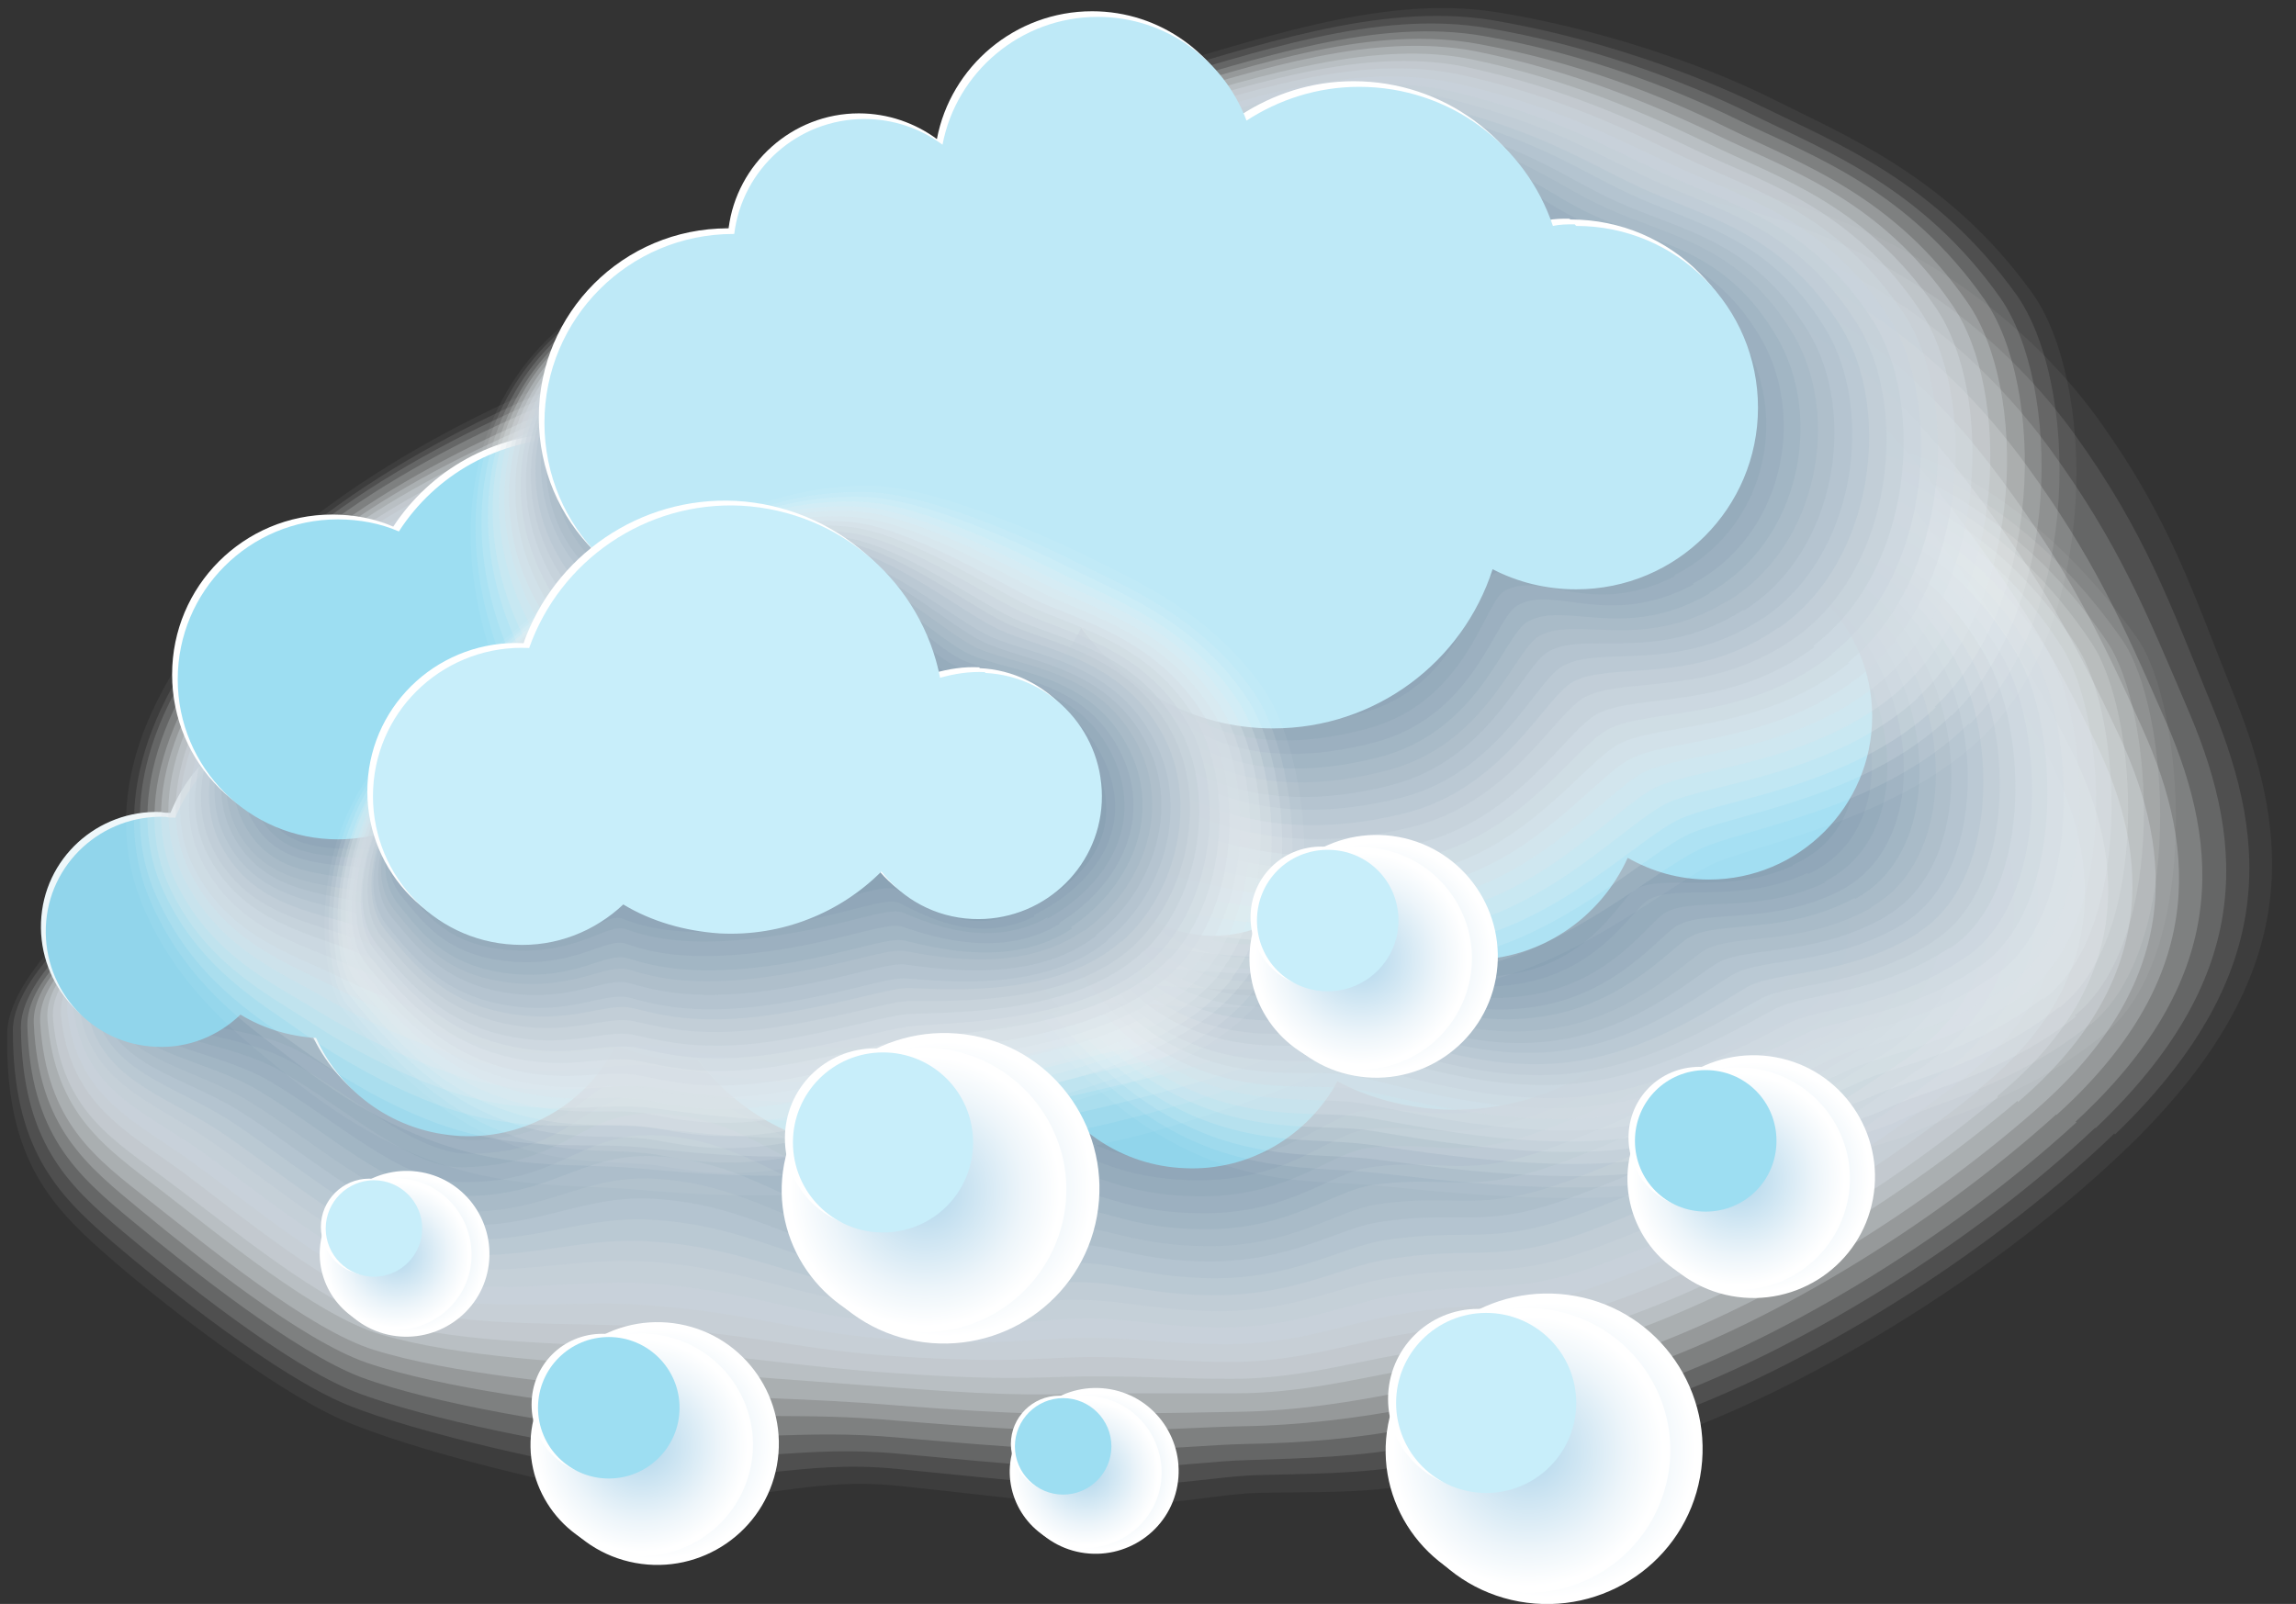 <?xml version="1.0" encoding="UTF-8"?>
<svg xmlns="http://www.w3.org/2000/svg" xmlns:xlink="http://www.w3.org/1999/xlink" viewBox="0 0 28.55 19.95">
  <rect x="0" y="0" width="28.55" height="19.95" fill="#333333" stroke="none"/>
  <defs>
    <style>
      .cls-1 {
        fill: #f9fbfb;
        opacity: .05;
      }

      .cls-2 {
        fill: #f4f6f8;
        opacity: .1;
      }

      .cls-3 {
        fill: url(#radial-gradient-2);
      }

      .cls-3, .cls-4, .cls-5, .cls-6, .cls-7, .cls-8, .cls-9, .cls-10, .cls-11, .cls-12, .cls-13, .cls-14, .cls-15, .cls-16, .cls-17 {
        mix-blend-mode: multiply;
      }

      .cls-4 {
        fill: url(#radial-gradient-5);
      }

      .cls-5 {
        fill: url(#radial-gradient-6);
      }

      .cls-6 {
        fill: url(#radial-gradient-7);
      }

      .cls-7 {
        fill: url(#radial-gradient-3);
      }

      .cls-8 {
        fill: url(#radial-gradient-4);
      }

      .cls-9 {
        fill: url(#radial-gradient-9);
      }

      .cls-10 {
        fill: url(#radial-gradient-8);
      }

      .cls-18, .cls-19 {
        fill: #fff;
      }

      .cls-20 {
        fill: #eef7fa;
      }

      .cls-21 {
        fill: #91d5eb;
      }

      .cls-22 {
        fill: #8ba3b5;
      }

      .cls-23 {
        fill: #9ddef2;
      }

      .cls-24 {
        fill: #bee9f7;
      }

      .cls-25 {
        fill: #c8eefa;
      }

      .cls-26 {
        fill: #a2def2;
      }

      .cls-27 {
        fill: #eef2f4;
        opacity: .14;
      }

      .cls-28 {
        fill: #e9edf1;
        opacity: .19;
      }

      .cls-12 {
        fill: url(#radial-gradient);
      }

      .cls-13 {
        fill: url(#radial-gradient-14);
      }

      .cls-14 {
        fill: url(#radial-gradient-13);
      }

      .cls-15 {
        fill: url(#radial-gradient-12);
      }

      .cls-16 {
        fill: url(#radial-gradient-11);
      }

      .cls-17 {
        fill: url(#radial-gradient-10);
      }

      .cls-19 {
        opacity: 0;
      }

      .cls-29 {
        isolation: isolate;
      }

      .cls-30 {
        fill: #bdcad5;
        opacity: .57;
      }

      .cls-31 {
        fill: #b7c6d1;
        opacity: .62;
      }

      .cls-32 {
        fill: #c2cfd8;
        opacity: .52;
      }

      .cls-33 {
        fill: #c8d3dc;
        opacity: .48;
      }

      .cls-34 {
        fill: #96acbc;
        opacity: .9;
      }

      .cls-35 {
        fill: #9cb0c0;
        opacity: .86;
      }

      .cls-36 {
        fill: #a7b9c7;
        opacity: .76;
      }

      .cls-37 {
        fill: #a1b5c3;
        opacity: .81;
      }

      .cls-38 {
        fill: #acbdca;
        opacity: .71;
      }

      .cls-39 {
        fill: #d8e0e6;
        opacity: .33;
      }

      .cls-40 {
        fill: #dee5ea;
        opacity: .29;
      }

      .cls-41 {
        fill: #e3e9ed;
        opacity: .24;
      }

      .cls-42 {
        fill: #cdd8df;
        opacity: .43;
      }

      .cls-43 {
        fill: #d3dce3;
        opacity: .38;
      }

      .cls-44 {
        fill: #b2c2ce;
        opacity: .67;
      }

      .cls-45 {
        fill: #91a7b9;
        opacity: .95;
      }
    </style>
    <radialGradient id="radial-gradient" cx="-43.98" cy="-187.97" fx="-43.98" fy="-187.97" r="1.93" gradientTransform="translate(20.94 207.62) rotate(10.44)" gradientUnits="userSpaceOnUse">
      <stop offset="0" stop-color="#aed5eb"/>
      <stop offset=".19" stop-color="#c0deef"/>
      <stop offset=".69" stop-color="#edf5fa"/>
      <stop offset=".95" stop-color="#fff"/>
    </radialGradient>
    <radialGradient id="radial-gradient-2" cx="-44.22" cy="-187.9" fx="-44.22" fy="-187.9" r="1.77" xlink:href="#radial-gradient"/>
    <radialGradient id="radial-gradient-3" cx="-36.02" cy="-186.14" fx="-36.02" fy="-186.14" r="1.93" xlink:href="#radial-gradient"/>
    <radialGradient id="radial-gradient-4" cx="-36.26" cy="-186.08" fx="-36.26" fy="-186.08" r="1.77" xlink:href="#radial-gradient"/>
    <radialGradient id="radial-gradient-5" cx="-46.92" cy="-184.21" fx="-46.92" fy="-184.21" r="1.51" xlink:href="#radial-gradient"/>
    <radialGradient id="radial-gradient-6" cx="-47.11" cy="-184.15" fx="-47.11" fy="-184.15" r="1.39" xlink:href="#radial-gradient"/>
    <radialGradient id="radial-gradient-7" cx="-39.22" cy="-191.78" fx="-39.22" fy="-191.78" r="1.51" xlink:href="#radial-gradient"/>
    <radialGradient id="radial-gradient-8" cx="-39.41" cy="-191.73" fx="-39.41" fy="-191.73" r="1.39" xlink:href="#radial-gradient"/>
    <radialGradient id="radial-gradient-9" cx="-34.11" cy="-189.94" fx="-34.11" fy="-189.94" r="1.51" xlink:href="#radial-gradient"/>
    <radialGradient id="radial-gradient-10" cx="-34.3" cy="-189.88" fx="-34.3" fy="-189.88" r="1.39" xlink:href="#radial-gradient"/>
    <radialGradient id="radial-gradient-11" cx="-41.49" cy="-184.86" fx="-41.49" fy="-184.86" r="1.03" xlink:href="#radial-gradient"/>
    <radialGradient id="radial-gradient-12" cx="-41.62" cy="-184.82" fx="-41.62" fy="-184.82" r=".95" xlink:href="#radial-gradient"/>
    <radialGradient id="radial-gradient-13" cx="-50.41" cy="-185.97" fx="-50.41" fy="-185.97" r="1.03" xlink:href="#radial-gradient"/>
    <radialGradient id="radial-gradient-14" cx="-50.54" cy="-185.93" fx="-50.54" fy="-185.93" r=".95" xlink:href="#radial-gradient"/>
  </defs>
  <g class="cls-29">
    <g id="Ebene_2" data-name="Ebene 2">
      <g id="Paper-Icons">
        <g>
          <g>
            <g class="cls-11">
              <path class="cls-19" d="M26.79,14.27c2.12-2.13,2.02-3.83,1.31-5.66-.53-1.38-.78-2.29-1.67-3.56-.8-1.14-2.49-2.6-5.02-2.96-2.45-.35-8.27,3.65-10.27,4.18-2.16,.58-4.8,2.1-7.58,3.23C2.14,10.08,.04,11.9,0,12.86c-.06,1.57,.46,2.21,1.15,2.83s2.13,1.72,2.99,2.13c.81,.39,2.93,.96,3.64,1.04,1.56,.17,2.13-.31,3.37-.18,1.62,.17,2.16,.29,2.9,.27,.68-.02,1.23-.16,1.6-.18,.54-.02,1.35,.05,2.01-.09,1.71-.36,1.98-.23,2.86-.5,1.86-.58,4.51-2.16,6.25-3.91Z"/>
              <path class="cls-1" d="M26.54,14.19c2.06-2.04,1.96-3.72,1.26-5.49-.54-1.35-.81-2.23-1.69-3.46-.79-1.11-2.39-2.55-4.91-2.96-2.42-.39-8.09,3.56-10.07,4.1-2.15,.58-4.69,2.1-7.41,3.2C2.35,10.13,.11,11.85,.09,12.84c-.03,1.51,.5,2.12,1.19,2.73,.7,.62,2.1,1.7,2.95,2.08s2.85,.87,3.58,.95c1.54,.16,2.11-.24,3.35-.12,1.61,.17,2.12,.26,2.86,.24,.66-.02,1.2-.14,1.6-.15,.57-.02,1.37,.02,2.02-.12,1.67-.34,1.93-.21,2.83-.49,1.84-.58,4.36-2.09,6.07-3.77Z"/>
              <path class="cls-2" d="M26.3,14.11c2.01-1.94,1.92-3.6,1.21-5.32-.54-1.32-.84-2.17-1.7-3.37-.78-1.09-2.29-2.51-4.79-2.97s-7.9,3.47-9.87,4.01c-2.13,.58-4.59,2.09-7.24,3.17-1.36,.55-3.74,2.17-3.75,3.18,0,1.46,.53,2.03,1.23,2.63,.71,.61,2.07,1.68,2.92,2.03s2.77,.78,3.51,.86c1.53,.15,2.1-.18,3.33-.06,1.61,.16,2.09,.22,2.82,.21,.65-.01,1.17-.11,1.6-.13,.6-.02,1.38-.01,2.03-.14,1.62-.33,1.89-.18,2.8-.48,1.81-.57,4.22-2.02,5.89-3.63Z"/>
              <path class="cls-27" d="M26.06,14.03c1.95-1.85,1.87-3.49,1.17-5.15-.55-1.29-.88-2.11-1.72-3.27-.77-1.06-2.18-2.47-4.67-2.97s-7.72,3.39-9.67,3.92c-2.12,.58-4.48,2.09-7.07,3.13-1.33,.54-3.86,2.07-3.84,3.1,.02,1.41,.57,1.94,1.27,2.53s2.04,1.66,2.88,1.99c.89,.35,2.69,.69,3.45,.77,1.51,.14,2.08-.11,3.3,0,1.6,.15,2.05,.19,2.78,.18,.63-.01,1.14-.09,1.6-.1,.64-.02,1.4-.04,2.03-.17,1.58-.32,1.84-.16,2.77-.47,1.78-.58,4.08-1.95,5.71-3.49Z"/>
              <path class="cls-28" d="M25.81,13.95c1.9-1.75,1.82-3.37,1.12-4.98-.55-1.26-.91-2.05-1.73-3.18-.76-1.04-2.08-2.43-4.55-2.97-2.34-.52-7.54,3.3-9.47,3.83-2.1,.58-4.37,2.08-6.9,3.1-1.3,.52-3.97,1.96-3.94,3.01,.04,1.35,.61,1.85,1.31,2.43s2.02,1.63,2.84,1.94c.91,.34,2.62,.61,3.39,.68,1.49,.14,2.06-.04,3.28,.07,1.59,.14,2.01,.16,2.74,.15,.62,0,1.12-.06,1.6-.07,.67-.01,1.42-.07,2.04-.2,1.54-.3,1.8-.14,2.75-.45,1.75-.57,3.93-1.88,5.53-3.35Z"/>
              <path class="cls-41" d="M25.57,13.87c1.84-1.66,1.77-3.26,1.07-4.81-.55-1.23-.94-1.99-1.75-3.09-.75-1.01-1.98-2.39-4.43-2.98-2.31-.56-7.36,3.21-9.27,3.74-2.09,.58-4.26,2.08-6.73,3.07-1.27,.51-4.09,1.85-4.04,2.93,.06,1.3,.65,1.76,1.34,2.33s1.99,1.61,2.8,1.89c.94,.32,2.54,.52,3.33,.59,1.48,.13,2.04,.02,3.26,.13,1.59,.13,1.98,.13,2.7,.12,.6,0,1.09-.04,1.6-.05,.7-.01,1.43-.1,2.05-.22,1.49-.29,1.75-.12,2.72-.44,1.73-.57,3.79-1.81,5.35-3.22Z"/>
              <path class="cls-40" d="M25.33,13.79c1.78-1.56,1.72-3.14,1.02-4.64-.56-1.2-.97-1.93-1.76-2.99-.74-.98-1.88-2.35-4.32-2.98-2.28-.6-7.18,3.12-9.07,3.65-2.07,.58-4.15,2.07-6.56,3.04-1.24,.5-4.21,1.74-4.14,2.85,.08,1.25,.68,1.68,1.38,2.23s1.96,1.59,2.77,1.84c.96,.3,2.46,.43,3.26,.5,1.46,.12,2.03,.09,3.23,.19,1.58,.12,1.94,.11,2.66,.1,.58,0,1.06-.01,1.6-.02,.73-.01,1.45-.13,2.05-.25,1.45-.28,1.7-.1,2.69-.43,1.7-.57,3.65-1.74,5.18-3.08Z"/>
              <path class="cls-39" d="M25.09,13.71c1.72-1.47,1.67-3.03,.97-4.47-.56-1.17-1-1.87-1.78-2.9-.73-.96-1.77-2.3-4.2-2.99-2.25-.64-7,3.04-8.87,3.56-2.06,.58-4.04,2.06-6.39,3.01-1.21,.49-4.32,1.63-4.23,2.76,.1,1.19,.72,1.59,1.42,2.13s1.93,1.56,2.73,1.79c.99,.29,2.38,.34,3.2,.41,1.44,.12,2.01,.16,3.21,.25,1.57,.12,1.9,.08,2.62,.07,.57,0,1.03,0,1.6,0,.77,0,1.46-.17,2.06-.28,1.4-.26,1.66-.08,2.66-.42,1.67-.57,3.5-1.67,5-2.94Z"/>
              <path class="cls-43" d="M24.84,13.63c1.67-1.38,1.61-2.91,.92-4.29-.57-1.14-1.03-1.81-1.8-2.8-.71-.93-1.67-2.26-4.08-2.99-2.22-.68-6.82,2.95-8.67,3.47-2.04,.58-3.93,2.06-6.22,2.98-1.18,.48-4.44,1.52-4.33,2.68s.76,1.5,1.46,2.03c.74,.55,1.91,1.53,2.69,1.74,1.02,.27,2.3,.25,3.14,.32,1.43,.11,1.99,.23,3.19,.31,1.57,.11,1.87,.03,2.58,.04,.55,0,1,.03,1.6,.03,.8,0,1.48-.2,2.07-.3,1.36-.25,1.61-.05,2.63-.4,1.65-.56,3.36-1.59,4.82-2.8Z"/>
              <path class="cls-42" d="M24.6,13.55c1.61-1.28,1.56-2.8,.88-4.12-.57-1.11-1.06-1.75-1.81-2.71-.7-.91-1.57-2.22-3.96-3-2.2-.72-6.64,2.86-8.47,3.38-2.03,.58-3.82,2.05-6.05,2.95-1.15,.46-4.56,1.41-4.43,2.6,.12,1.08,.8,1.41,1.5,1.92,.74,.55,1.88,1.51,2.66,1.7,1.05,.25,2.23,.17,3.07,.23,1.41,.1,1.97,.29,3.16,.37,1.56,.1,1.83,0,2.54,.01,.54,0,.97,.06,1.61,.06,.83,0,1.5-.23,2.07-.33,1.32-.24,1.56-.03,2.6-.39,1.62-.56,3.21-1.52,4.64-2.66Z"/>
              <path class="cls-33" d="M24.36,13.46c1.55-1.19,1.51-2.68,.83-3.95-.58-1.08-1.1-1.69-1.83-2.61s-1.46-2.17-3.84-3c-2.17-.76-6.45,2.77-8.27,3.29-2.01,.58-3.71,2.05-5.89,2.92-1.12,.45-4.68,1.3-4.52,2.51,.13,1.03,.83,1.32,1.53,1.82,.75,.54,1.85,1.48,2.62,1.65,1.07,.24,2.15,.08,3.01,.14,1.39,.1,1.96,.36,3.14,.43,1.55,.09,1.79-.03,2.5-.02,.52,.01,.95,.08,1.61,.08,.87,0,1.51-.26,2.08-.36,1.27-.23,1.52,0,2.57-.38,1.59-.56,3.06-1.45,4.46-2.52Z"/>
              <path class="cls-32" d="M24.11,13.38c1.49-1.1,1.46-2.57,.78-3.78-.58-1.05-1.13-1.63-1.84-2.52s-1.36-2.13-3.72-3.01c-2.14-.79-6.27,2.69-8.07,3.2-2,.58-3.6,2.04-5.72,2.89-1.09,.44-4.8,1.19-4.62,2.43,.14,.98,.87,1.23,1.57,1.72,.75,.53,1.83,1.45,2.58,1.6,1.1,.22,2.07,0,2.95,.05,1.38,.09,1.94,.43,3.12,.49,1.55,.08,1.76-.06,2.46-.05,.51,.01,.92,.11,1.61,.11,.9,0,1.53-.29,2.08-.39,1.23-.21,1.47,.01,2.55-.37,1.56-.55,2.92-1.38,4.28-2.39Z"/>
              <path class="cls-30" d="M23.87,13.3c1.43-1.01,1.41-2.45,.73-3.61-.59-1.02-1.16-1.56-1.86-2.43s-1.26-2.08-3.61-3.01c-2.11-.83-6.09,2.6-7.87,3.11-1.99,.57-3.5,2.03-5.55,2.86-1.06,.43-4.92,1.08-4.72,2.34,.15,.92,.91,1.14,1.61,1.62,.76,.52,1.8,1.42,2.54,1.55,1.13,.19,1.99-.1,2.89-.04,1.36,.09,1.92,.49,3.09,.55,1.54,.07,1.72-.1,2.42-.07,.49,.02,.89,.13,1.61,.14,.93,0,1.54-.32,2.09-.41,1.18-.2,1.43,.04,2.52-.35,1.54-.55,2.77-1.32,4.1-2.25Z"/>
              <path class="cls-31" d="M23.63,13.22c1.37-.91,1.35-2.34,.68-3.44-.6-.98-1.19-1.5-1.87-2.33s-1.16-2.04-3.49-3.01c-2.08-.87-5.91,2.51-7.67,3.02-1.97,.57-3.39,2.03-5.38,2.83-1.03,.42-5.05,.97-4.82,2.26,.16,.87,.95,1.06,1.65,1.52,.76,.51,1.78,1.39,2.51,1.5,1.16,.17,1.91-.19,2.82-.13,1.34,.08,1.9,.56,3.07,.61,1.53,.07,1.68-.13,2.38-.1,.48,.02,.86,.16,1.61,.16,.96,0,1.56-.35,2.1-.44,1.14-.19,1.38,.06,2.49-.34,1.51-.55,2.63-1.25,3.92-2.11Z"/>
              <path class="cls-44" d="M23.38,13.14c1.31-.82,1.3-2.22,.64-3.27-.6-.95-1.22-1.44-1.89-2.24s-1.06-1.99-3.37-3.02c-2.06-.91-5.73,2.42-7.47,2.93-1.96,.57-3.28,2.02-5.21,2.8-1.01,.4-5.17,.86-4.91,2.18,.16,.81,.99,.97,1.69,1.42,.77,.5,1.75,1.36,2.47,1.45,1.19,.15,1.84-.27,2.76-.22,1.33,.08,1.89,.63,3.05,.67,1.53,.06,1.65-.16,2.34-.13,.46,.02,.83,.18,1.61,.19,1,0,1.58-.38,2.1-.47,1.1-.17,1.34,.08,2.46-.33,1.48-.54,2.48-1.18,3.74-1.97Z"/>
              <path class="cls-38" d="M23.14,13.06c1.25-.73,1.25-2.1,.59-3.1-.61-.92-1.26-1.38-1.91-2.14s-.95-1.95-3.25-3.02c-2.03-.95-5.55,2.34-7.27,2.84-1.94,.57-3.17,2.02-5.04,2.77-.98,.39-5.3,.76-5.01,2.09,.17,.76,1.02,.88,1.73,1.32,.78,.49,1.72,1.33,2.43,1.4,1.21,.13,1.76-.36,2.7-.31,1.31,.07,1.87,.7,3.02,.73,1.52,.05,1.61-.2,2.3-.16,.44,.02,.8,.21,1.61,.21,1.03,0,1.59-.41,2.11-.49,1.05-.16,1.29,.11,2.43-.32,1.46-.54,2.33-1.11,3.56-1.83Z"/>
              <path class="cls-36" d="M22.9,12.98c1.19-.64,1.19-1.99,.54-2.93-.62-.89-1.29-1.32-1.92-2.05s-.85-1.9-3.13-3.03c-2-.99-5.37,2.25-7.07,2.76-1.93,.57-3.06,2.01-4.87,2.74-.95,.38-5.43,.65-5.11,2.01,.17,.71,1.06,.79,1.76,1.22,.78,.48,1.7,1.3,2.4,1.36,1.24,.1,1.68-.45,2.63-.4,1.29,.07,1.85,.76,3,.79,1.51,.04,1.57-.23,2.26-.19,.43,.03,.77,.23,1.61,.24,1.06,.01,1.61-.44,2.12-.52,1.01-.15,1.24,.13,2.4-.3,1.43-.53,2.18-1.04,3.38-1.69Z"/>
              <path class="cls-37" d="M22.66,12.9c1.12-.56,1.14-1.87,.49-2.76s-1.32-1.26-1.94-1.96-.75-1.86-3.02-3.03c-1.97-1.02-5.19,2.16-6.87,2.67-1.91,.57-2.95,2.01-4.7,2.71-.92,.37-5.57,.54-5.21,1.92,.17,.66,1.1,.7,1.8,1.11,.79,.47,1.67,1.27,2.36,1.31,1.27,.07,1.6-.53,2.57-.49,1.28,.06,1.83,.83,2.98,.86,1.51,.03,1.54-.26,2.22-.22,.41,.03,.75,.26,1.61,.27,1.09,.01,1.62-.48,2.12-.55,.96-.14,1.2,.15,2.37-.29,1.4-.53,2.03-.98,3.2-1.56Z"/>
              <path class="cls-35" d="M22.41,12.82c1.06-.47,1.08-1.75,.44-2.59s-1.35-1.2-1.95-1.86c-.61-.67-.65-1.81-2.9-3.04-1.95-1.06-5,2.07-6.67,2.58-1.9,.57-2.84,2-4.53,2.68-.89,.35-5.71,.44-5.3,1.84,.17,.6,1.14,.61,1.84,1.01,.79,.46,1.64,1.24,2.32,1.26,1.3,.05,1.52-.62,2.51-.58,1.26,.06,1.82,.9,2.95,.92,1.5,.02,1.5-.3,2.18-.24,.4,.03,.72,.28,1.61,.29,1.13,.02,1.64-.51,2.13-.57,.92-.13,1.15,.18,2.35-.28,1.38-.52,1.88-.91,3.02-1.42Z"/>
              <path class="cls-34" d="M22.17,12.73c1-.38,1.03-1.63,.4-2.42s-1.38-1.14-1.97-1.77c-.6-.65-.55-1.76-2.78-3.04-1.92-1.1-4.82,1.99-6.47,2.49-1.88,.57-2.73,1.99-4.36,2.65-.86,.34-5.85,.33-5.4,1.76,.18,.55,1.18,.52,1.88,.91,.8,.45,1.62,1.22,2.28,1.21,1.32-.03,1.45-.71,2.44-.67,1.24,.05,1.8,.96,2.93,.98,1.49,.02,1.46-.33,2.14-.27,.38,.03,.69,.3,1.61,.32,1.16,.02,1.66-.54,2.14-.6,.88-.11,1.11,.2,2.32-.27,1.35-.52,1.73-.85,2.84-1.28Z"/>
              <path class="cls-45" d="M21.93,12.65c.93-.3,.97-1.51,.35-2.25s-1.42-1.08-1.99-1.67c-.59-.62-.45-1.71-2.66-3.04-1.89-1.13-4.64,1.9-6.27,2.4-1.87,.57-2.62,1.99-4.19,2.62-.83,.33-6,.23-5.5,1.67,.18,.5,1.21,.43,1.92,.81,.81,.44,1.59,1.17,2.25,1.16,1.35-.01,1.37-.79,2.38-.76,1.23,.05,1.78,1.03,2.91,1.04,1.49,0,1.43-.36,2.1-.3,.37,.03,.66,.33,1.61,.35,1.19,.02,1.67-.57,2.14-.63,.83-.1,1.06,.23,2.29-.25,1.32-.51,1.58-.79,2.66-1.14Z"/>
              <path class="cls-22" d="M21.68,12.57c.87-.22,.92-1.4,.3-2.07-.66-.73-1.45-1.02-2-1.58-.58-.59-.35-1.67-2.54-3.05-1.87-1.17-4.46,1.81-6.07,2.31-1.85,.57-2.52,1.98-4.02,2.59-.8,.32-6.16,.14-5.59,1.59,.18,.45,1.25,.34,1.95,.71,.81,.43,1.56,1.14,2.21,1.11,1.38-.05,1.29-.88,2.32-.85,1.21,.04,1.76,1.1,2.88,1.1,1.48,0,1.39-.4,2.06-.33,.35,.04,.63,.35,1.61,.37,1.23,.02,1.69-.6,2.15-.65,.79-.09,1.02,.25,2.26-.24,1.3-.51,1.43-.74,2.48-1Z"/>
            </g>
            <path class="cls-20" d="M21.12,9.63c-.19-.67-.59-1.25-1.14-1.66,.14-.37,.22-.76,.24-1.17,.09-2.1-1.54-3.88-3.64-3.96-1.61-.07-3.02,.87-3.64,2.25-.11-.01-.22-.02-.33-.03-1.33-.06-2.53,.56-3.27,1.55-.21-.08-.43-.13-.67-.14-1.14-.05-2.11,.84-2.16,1.98,0,.19,.01,.37,.05,.55-.42,.07-.77,.32-.99,.67-.35-.47-.89-.78-1.52-.8-.87-.04-1.62,.48-1.93,1.24-.04,0-.08,0-.12-.01-.79-.03-1.46,.58-1.49,1.37-.03,.79,.58,1.46,1.37,1.49,.41,.02,.78-.14,1.05-.4,.28,.17,.6,.27,.94,.29,.31,.69,.99,1.18,1.8,1.22,.84,.04,1.58-.43,1.93-1.13,.24,.11,.5,.17,.77,.19,.09,0,.17,0,.26,0,.49,.65,1.25,1.08,2.12,1.12,.85,.04,1.63-.31,2.17-.89,.33,.63,.98,1.08,1.75,1.11,.81,.04,1.54-.41,1.9-1.07,.4,.21,.85,.33,1.33,.35,1.05,.04,2-.42,2.62-1.17,.14,.05,.3,.09,.46,.09,.83,.04,1.53-.61,1.56-1.44,.04-.83-.6-1.52-1.43-1.56Z"/>
            <path class="cls-21" d="M21.18,9.69c-.19-.67-.59-1.25-1.14-1.66,.14-.37,.22-.76,.24-1.17,.09-2.1-1.54-3.88-3.64-3.96-1.61-.07-3.02,.87-3.64,2.25-.11-.01-.22-.02-.33-.03-1.33-.06-2.53,.56-3.27,1.55-.21-.08-.43-.13-.67-.14-1.14-.05-2.11,.84-2.16,1.98,0,.19,.01,.37,.05,.55-.42,.07-.77,.32-.99,.67-.35-.47-.89-.78-1.52-.8-.87-.04-1.62,.48-1.93,1.24-.04,0-.08,0-.12-.01-.79-.03-1.46,.58-1.49,1.37-.03,.79,.58,1.46,1.37,1.49,.41,.02,.78-.14,1.05-.4,.28,.17,.6,.27,.94,.29,.31,.69,.99,1.18,1.8,1.22,.84,.04,1.58-.43,1.93-1.13,.24,.11,.5,.17,.77,.19,.09,0,.17,0,.26,0,.48,.65,1.25,1.08,2.12,1.12,.85,.04,1.63-.31,2.17-.89,.33,.63,.98,1.08,1.75,1.11,.81,.04,1.54-.41,1.9-1.08,.4,.21,.85,.33,1.33,.35,1.05,.04,2-.42,2.62-1.17,.14,.05,.3,.09,.46,.09,.83,.04,1.53-.61,1.56-1.44,.04-.83-.6-1.52-1.43-1.56Z"/>
          </g>
          <g>
            <g class="cls-11">
              <path class="cls-19" d="M18.79,11.72c.98-1.71-.02-4.04-.49-5.26-.36-.92-1.53-2.17-2.46-2.63-.92-.46-1.27-.95-2.53-1.08-1.64-.16-3.82,1.09-5.16,1.45-1.44,.39-3.91,1.57-5.26,3.04-1.57,1.72-1.61,3.09-1.18,4.09,.45,1.07,1.2,1.66,1.67,2.08,.46,.42,.98,.79,1.55,1.06,1.09,.52,2.04,.5,2.85,.55,.62,.04,2.21,.17,3.82-.16,1.14-.24,2.17-.41,2.76-.59,1.24-.39,3.61-1.12,4.43-2.55Z"/>
              <path class="cls-1" d="M18.61,11.65c.98-1.66,.03-3.91-.44-5.09-.36-.9-1.49-2.09-2.4-2.54-.9-.45-1.2-1.04-2.48-1.19-1.62-.2-3.81,1.12-5.13,1.47-1.43,.39-3.88,1.54-5.17,2.96-1.52,1.66-1.64,3.02-1.2,4.04s1.2,1.59,1.68,1.99,.99,.75,1.56,1.01c1.1,.5,2.02,.43,2.81,.49,.61,.05,2.17,.2,3.78-.13,1.15-.24,2.13-.42,2.7-.58,1.21-.35,3.48-1.04,4.29-2.42Z"/>
              <path class="cls-2" d="M18.43,11.57c.97-1.61,.08-3.78-.38-4.93-.36-.88-1.44-2.01-2.34-2.46-.88-.44-1.13-1.12-2.42-1.31-1.6-.24-3.8,1.14-5.11,1.5-1.42,.39-3.84,1.51-5.09,2.88-1.46,1.6-1.66,2.96-1.21,3.98s1.2,1.52,1.7,1.91,1,.72,1.57,.96c1.11,.48,2,.36,2.76,.43,.6,.05,2.12,.23,3.73-.1,1.16-.23,2.09-.43,2.64-.58,1.17-.32,3.35-.96,4.15-2.28Z"/>
              <path class="cls-27" d="M18.25,11.49c.97-1.55,.14-3.65-.33-4.76-.36-.86-1.39-1.93-2.29-2.37-.86-.43-1.06-1.21-2.36-1.43-1.58-.27-3.79,1.17-5.09,1.52-1.41,.39-3.81,1.48-5.01,2.79-1.41,1.53-1.69,2.89-1.22,3.92s1.2,1.45,1.72,1.83c.49,.36,1.02,.68,1.58,.91,1.11,.46,1.97,.3,2.72,.37,.59,.06,2.08,.26,3.69-.06,1.16-.23,2.05-.43,2.58-.57,1.13-.29,3.22-.88,4.02-2.15Z"/>
              <path class="cls-28" d="M18.08,11.41c.97-1.5,.19-3.52-.28-4.59-.37-.84-1.34-1.86-2.23-2.29-.84-.42-1-1.29-2.3-1.55-1.56-.31-3.78,1.2-5.07,1.55-1.4,.38-3.78,1.46-4.93,2.71-1.35,1.47-1.72,2.82-1.23,3.86,.45,.96,1.2,1.37,1.73,1.75,.49,.34,1.03,.64,1.59,.86,1.12,.44,1.95,.23,2.67,.31,.58,.06,2.03,.29,3.64-.03,1.17-.23,2-.44,2.52-.56,1.1-.26,3.1-.79,3.88-2.02Z"/>
              <path class="cls-41" d="M17.9,11.34c.97-1.45,.24-3.39-.23-4.42-.37-.82-1.3-1.78-2.17-2.2-.83-.4-.93-1.37-2.24-1.66-1.54-.34-3.77,1.22-5.04,1.57-1.39,.38-3.74,1.43-4.85,2.63-1.3,1.41-1.75,2.76-1.25,3.8,.45,.93,1.2,1.3,1.75,1.66,.5,.33,1.05,.61,1.6,.81,1.13,.42,1.93,.17,2.62,.25,.58,.07,1.99,.32,3.6,0,1.18-.23,1.96-.45,2.46-.56,1.06-.23,2.97-.71,3.75-1.88Z"/>
              <path class="cls-40" d="M17.72,11.26c.96-1.4,.29-3.26-.17-4.25-.37-.8-1.25-1.7-2.12-2.12-.81-.39-.86-1.46-2.18-1.78-1.52-.37-3.76,1.25-5.02,1.6-1.38,.38-3.71,1.4-4.77,2.55-1.24,1.34-1.78,2.69-1.26,3.74,.45,.9,1.2,1.23,1.76,1.58,.51,.31,1.06,.57,1.61,.76,1.14,.4,1.91,.1,2.58,.19,.57,.08,1.94,.35,3.55,.04,1.18-.23,1.92-.46,2.4-.55,1.02-.19,2.84-.63,3.61-1.75Z"/>
              <path class="cls-39" d="M17.55,11.18c.96-1.35,.34-3.13-.12-4.09-.38-.78-1.2-1.62-2.06-2.03-.79-.38-.79-1.54-2.12-1.9-1.5-.4-3.75,1.27-5,1.62-1.37,.38-3.67,1.38-4.69,2.47-1.19,1.28-1.81,2.62-1.27,3.68,.45,.88,1.2,1.16,1.78,1.5,.51,.29,1.07,.53,1.62,.71,1.14,.37,1.89,.03,2.53,.13,.56,.08,1.9,.37,3.51,.07,1.19-.22,1.88-.47,2.34-.54,.99-.16,2.71-.55,3.47-1.61Z"/>
              <path class="cls-43" d="M17.37,11.11c.96-1.29,.39-3-.07-3.92-.38-.76-1.15-1.54-2-1.95-.77-.37-.72-1.62-2.06-2.02-1.48-.43-3.74,1.3-4.97,1.65-1.36,.38-3.64,1.35-4.61,2.39-1.13,1.21-1.84,2.55-1.28,3.62,.45,.85,1.19,1.09,1.8,1.41,.52,.27,1.09,.49,1.63,.66,1.15,.35,1.87-.03,2.49,.07,.55,.09,1.85,.4,3.46,.1,1.2-.22,1.83-.48,2.28-.54,.95-.13,2.58-.46,3.34-1.48Z"/>
              <path class="cls-42" d="M17.19,11.03c.96-1.24,.44-2.87-.02-3.75-.38-.74-1.11-1.46-1.95-1.86-.75-.36-.65-1.7-2.01-2.13-1.46-.46-3.73,1.33-4.95,1.67-1.35,.38-3.6,1.32-4.53,2.31-1.08,1.15-1.87,2.49-1.3,3.56,.44,.82,1.19,1.03,1.81,1.33,.52,.26,1.1,.46,1.64,.61,1.16,.33,1.85-.1,2.44,0,.54,.09,1.81,.43,3.42,.14,1.21-.22,1.79-.48,2.22-.53,.91-.1,2.46-.38,3.2-1.34Z"/>
              <path class="cls-33" d="M17.02,10.95c.96-1.19,.49-2.74,.04-3.58-.39-.72-1.06-1.38-1.89-1.78-.73-.34-.58-1.78-1.95-2.25-1.44-.49-3.72,1.35-4.93,1.7-1.34,.38-3.57,1.3-4.44,2.23-1.02,1.09-1.9,2.42-1.31,3.5,.44,.8,1.19,.96,1.83,1.25,.53,.24,1.12,.42,1.66,.56,1.17,.31,1.83-.16,2.39-.05,.54,.1,1.76,.46,3.37,.17,1.21-.22,1.75-.49,2.16-.52,.88-.07,2.33-.3,3.07-1.21Z"/>
              <path class="cls-32" d="M16.84,10.87c.96-1.14,.54-2.6,.09-3.41-.39-.7-1.01-1.31-1.83-1.69-.71-.33-.51-1.86-1.89-2.37s-3.71,1.38-4.91,1.72c-1.33,.38-3.54,1.27-4.36,2.14-.97,1.02-1.94,2.36-1.32,3.44,.44,.77,1.19,.89,1.85,1.16,.53,.22,1.13,.38,1.67,.51,1.18,.28,1.8-.23,2.35-.12s1.72,.49,3.33,.2c1.22-.22,1.71-.5,2.1-.51,.84-.03,2.2-.21,2.93-1.08Z"/>
              <path class="cls-30" d="M16.66,10.8c.96-1.08,.59-2.47,.14-3.25-.39-.68-.96-1.23-1.78-1.61-.69-.32-.44-1.94-1.83-2.49s-3.7,1.41-4.88,1.75c-1.32,.38-3.5,1.24-4.28,2.06-.91,.96-1.97,2.29-1.34,3.38,.43,.75,1.18,.82,1.86,1.08,.54,.21,1.15,.34,1.68,.46,1.19,.26,1.78-.29,2.3-.18s1.67,.52,3.28,.23c1.23-.21,1.66-.5,2.05-.51,.8,0,2.07-.13,2.79-.94Z"/>
              <path class="cls-31" d="M16.49,10.72c.96-1.03,.64-2.34,.2-3.08-.4-.66-.92-1.15-1.72-1.52-.67-.31-.37-2.02-1.77-2.6s-3.69,1.43-4.86,1.77c-1.31,.38-3.47,1.22-4.2,1.98-.86,.9-2,2.22-1.35,3.32,.43,.72,1.18,.75,1.88,1,.54,.19,1.16,.31,1.69,.41,1.2,.23,1.76-.35,2.26-.24s1.63,.55,3.24,.27c1.24-.21,1.62-.51,1.99-.5,.76,.03,1.95-.05,2.66-.81Z"/>
              <path class="cls-44" d="M16.31,10.64c.96-.98,.69-2.21,.25-2.91-.4-.64-.87-1.07-1.67-1.44-.65-.3-.3-2.09-1.71-2.72s-3.68,1.46-4.84,1.8c-1.3,.38-3.43,1.19-4.12,1.9-.8,.83-2.03,2.16-1.36,3.26,.42,.69,1.18,.69,1.9,.92,.55,.18,1.18,.27,1.7,.36,1.2,.21,1.74-.42,2.21-.3,.5,.13,1.58,.58,3.19,.3,1.24-.21,1.58-.52,1.93-.49,.73,.06,1.82,.04,2.52-.67Z"/>
              <path class="cls-38" d="M16.13,10.57c.96-.92,.74-2.08,.3-2.74-.41-.62-.82-.99-1.61-1.35-.63-.29-.24-2.17-1.65-2.84-1.35-.63-3.67,1.48-4.81,1.82-1.29,.38-3.4,1.16-4.04,1.82-.75,.77-2.07,2.09-1.37,3.2,.42,.67,1.18,.62,1.91,.83,.55,.16,1.19,.23,1.71,.31,1.21,.18,1.72-.48,2.16-.36,.49,.14,1.54,.6,3.15,.33,1.25-.21,1.54-.53,1.87-.49,.69,.09,1.7,.12,2.39-.54Z"/>
              <path class="cls-36" d="M15.95,10.49c.96-.87,.79-1.95,.35-2.57-.41-.59-.77-.91-1.55-1.27-.61-.28-.17-2.25-1.6-2.95-1.33-.66-3.66,1.51-4.79,1.85-1.28,.38-3.36,1.13-3.96,1.74-.69,.71-2.1,2.03-1.39,3.14,.42,.64,1.17,.55,1.93,.75,.56,.15,1.21,.19,1.72,.26,1.22,.16,1.7-.54,2.12-.42,.48,.14,1.49,.63,3.1,.37,1.26-.21,1.49-.54,1.81-.48,.65,.13,1.57,.21,2.25-.4Z"/>
              <path class="cls-37" d="M15.78,10.41c.97-.81,.84-1.81,.41-2.41s-.73-.84-1.5-1.18c-.59-.26-.1-2.32-1.54-3.07-1.31-.68-3.65,1.54-4.77,1.87-1.27,.38-3.33,1.11-3.88,1.66-.64,.64-2.14,1.97-1.4,3.08,.41,.62,1.17,.49,1.95,.67,.56,.13,1.22,.15,1.73,.21,1.23,.13,1.67-.61,2.07-.48,.48,.15,1.45,.66,3.06,.4,1.27-.2,1.45-.55,1.75-.47,.62,.16,1.45,.29,2.11-.27Z"/>
              <path class="cls-35" d="M15.6,10.33c.97-.76,.89-1.68,.46-2.24s-.68-.76-1.44-1.1c-.57-.25-.03-2.4-1.48-3.19-1.29-.71-3.64,1.56-4.75,1.9-1.26,.38-3.3,1.08-3.79,1.57-.58,.58-2.17,1.9-1.41,3.02,.4,.59,1.17,.42,1.96,.58,.57,.12,1.23,.11,1.74,.16,1.24,.11,1.65-.67,2.02-.54,.47,.16,1.4,.69,3.01,.43,1.27-.2,1.41-.56,1.69-.47,.58,.19,1.32,.38,1.98-.14Z"/>
              <path class="cls-34" d="M15.42,10.26c.97-.7,.93-1.55,.51-2.07s-.63-.68-1.38-1.01c-.55-.24,.03-2.47-1.42-3.31-1.28-.73-3.63,1.59-4.72,1.92-1.25,.38-3.26,1.05-3.71,1.49-.53,.52-2.21,1.84-1.42,2.96,.4,.57,1.16,.35,1.98,.5,.57,.1,1.25,.07,1.75,.11,1.25,.08,1.63-.73,1.98-.6,.46,.17,1.36,.72,2.97,.47,1.28-.2,1.37-.56,1.63-.46,.54,.22,1.2,.46,1.84,0Z"/>
              <path class="cls-45" d="M15.25,10.18c.97-.64,.98-1.42,.57-1.9s-.58-.6-1.33-.93c-.53-.23,.1-2.55-1.36-3.42-1.26-.76-3.62,1.62-4.7,1.95-1.24,.38-3.23,1.03-3.63,1.41-.47,.45-2.25,1.78-1.44,2.9,.39,.54,1.16,.29,1.99,.42,.58,.09,1.26,.03,1.76,.06,1.26,.05,1.61-.79,1.93-.66,.45,.18,1.31,.75,2.92,.5,1.29-.2,1.32-.57,1.57-.45,.51,.25,1.07,.55,1.7,.13Z"/>
              <path class="cls-22" d="M15.07,10.1c.98-.58,1.03-1.28,.62-1.74-.44-.49-.54-.53-1.27-.84-.51-.22,.16-2.62-1.3-3.54-1.24-.78-3.61,1.64-4.68,1.97-1.23,.38-3.19,1-3.55,1.33-.42,.39-2.29,1.72-1.45,2.84,.39,.52,1.16,.23,2.01,.33,.58,.07,1.28,0,1.78,0,1.26,.03,1.59-.86,1.89-.72,.44,.19,1.27,.78,2.88,.53,1.29-.2,1.28-.58,1.51-.44,.47,.28,.95,.64,1.57,.27Z"/>
            </g>
            <path class="cls-18" d="M15.12,7.5c.1-.35,.15-.72,.15-1.1,0-2.27-1.84-4.11-4.11-4.11-1.92,0-3.54,1.32-3.99,3.1-.04,0-.08,0-.13,0-.9,0-1.69,.46-2.15,1.16-.23-.1-.49-.15-.76-.15-1.1,0-1.99,.89-1.99,1.99s.89,1.99,1.99,1.99c.48,0,.93-.17,1.27-.46,.44,.37,1.01,.59,1.63,.59,.69,0,1.32-.28,1.78-.72,.66,.46,1.46,.72,2.33,.72,.79,0,1.53-.22,2.15-.61,.28,.36,.72,.58,1.21,.58,.86,0,1.55-.69,1.55-1.55,0-.65-.4-1.2-.96-1.43Z"/>
            <path class="cls-23" d="M15.18,7.56c.1-.35,.15-.72,.15-1.1,0-2.27-1.84-4.11-4.11-4.11-1.92,0-3.54,1.32-3.99,3.1-.04,0-.08,0-.13,0-.9,0-1.69,.46-2.14,1.16-.23-.1-.49-.15-.76-.15-1.1,0-1.99,.89-1.99,1.99s.89,1.99,1.99,1.99c.48,0,.93-.17,1.27-.46,.44,.37,1.01,.59,1.63,.59,.69,0,1.32-.28,1.78-.72,.66,.46,1.46,.72,2.33,.72,.79,0,1.53-.22,2.15-.61,.28,.36,.72,.58,1.21,.58,.86,0,1.55-.7,1.55-1.55,0-.65-.4-1.2-.96-1.43Z"/>
          </g>
          <g>
            <g class="cls-11">
              <path class="cls-19" d="M26.39,12.95c1.21-1.02,.99-4.19,.37-5.04-.81-1.11-1.67-1.79-2.41-2.16-.74-.37-2.83-.69-3.78-.69-1.33,0-2.63,.32-3.7,.61-1.16,.31-3.43,1.14-4.51,2.33-1.26,1.38-.15,4.13,.17,4.54,.6,.75,1.33,1.5,2.25,1.94,.88,.42,1.64,.4,2.29,.44,.5,.04,2.7,.28,4,.01,.92-.19,2.47-.47,2.91-.69,.41-.2,1.43-.47,2.4-1.29Z"/>
              <path class="cls-1" d="M26.19,12.84c1.19-.99,.99-4.05,.38-4.91-.8-1.12-1.65-1.76-2.38-2.12-.73-.36-2.72-.68-3.66-.69-1.29,0-2.59,.3-3.65,.59-1.15,.31-3.4,1.14-4.44,2.28-1.22,1.33-.18,4.01,.17,4.43,.58,.73,1.27,1.47,2.19,1.9,.87,.41,1.62,.37,2.25,.42,.49,.04,2.62,.31,3.91,.05,.92-.19,2.42-.5,2.85-.71,.41-.2,1.42-.44,2.38-1.24Z"/>
              <path class="cls-2" d="M26,12.74c1.17-.96,.99-3.91,.39-4.78-.78-1.12-1.63-1.72-2.36-2.08-.71-.35-2.61-.68-3.54-.69-1.26-.02-2.55,.28-3.6,.56-1.14,.31-3.36,1.14-4.37,2.24-1.17,1.28-.2,3.88,.16,4.33,.57,.7,1.22,1.44,2.13,1.86,.86,.39,1.6,.34,2.21,.4,.48,.04,2.54,.35,3.83,.08,.93-.19,2.37-.52,2.78-.73,.41-.2,1.4-.42,2.36-1.19Z"/>
              <path class="cls-27" d="M25.8,12.63c1.16-.93,.99-3.78,.4-4.65-.76-1.12-1.61-1.69-2.33-2.04-.69-.34-2.5-.67-3.42-.69-1.23-.03-2.51,.26-3.55,.54-1.13,.31-3.33,1.14-4.29,2.2-1.13,1.23-.23,3.76,.15,4.23,.55,.68,1.16,1.41,2.08,1.82,.85,.38,1.57,.31,2.17,.37,.48,.05,2.45,.38,3.75,.12,.93-.19,2.31-.54,2.72-.75,.4-.2,1.39-.39,2.34-1.14Z"/>
              <path class="cls-28" d="M25.61,12.53c1.14-.89,.99-3.64,.4-4.53-.75-1.13-1.59-1.65-2.3-2-.68-.33-2.4-.66-3.3-.69-1.19-.04-2.47,.23-3.51,.52-1.13,.31-3.29,1.15-4.22,2.15-1.09,1.18-.26,3.63,.14,4.12,.53,.66,1.1,1.38,2.02,1.78,.84,.36,1.55,.28,2.13,.35,.47,.05,2.37,.41,3.66,.16,.94-.18,2.26-.57,2.66-.76s1.38-.36,2.31-1.1Z"/>
              <path class="cls-41" d="M25.41,12.43c1.12-.86,.99-3.51,.41-4.4-.73-1.13-1.57-1.62-2.27-1.96-.66-.32-2.29-.65-3.18-.69-1.16-.05-2.44,.21-3.46,.49-1.12,.31-3.26,1.15-4.15,2.11-1.04,1.13-.28,3.51,.13,4.02,.51,.63,1.04,1.34,1.97,1.73,.83,.35,1.53,.26,2.09,.32,.46,.06,2.29,.45,3.58,.19,.95-.18,2.21-.59,2.59-.78,.4-.2,1.36-.33,2.29-1.05Z"/>
              <path class="cls-40" d="M25.22,12.32c1.11-.83,.99-3.37,.42-4.27-.72-1.13-1.54-1.58-2.24-1.92-.65-.31-2.18-.64-3.06-.69-1.13-.06-2.4,.19-3.41,.47-1.11,.31-3.23,1.15-4.08,2.07-1,1.08-.31,3.38,.12,3.92,.49,.61,.98,1.31,1.91,1.69,.82,.34,1.51,.23,2.05,.3,.46,.06,2.2,.48,3.5,.23,.95-.18,2.16-.61,2.53-.8,.4-.2,1.35-.31,2.27-1Z"/>
              <path class="cls-39" d="M25.02,12.22c1.09-.8,.99-3.23,.43-4.14-.71-1.13-1.52-1.55-2.21-1.88-.63-.31-2.07-.63-2.94-.69-1.09-.07-2.36,.17-3.36,.45-1.1,.31-3.19,1.15-4.01,2.02-.95,1.03-.34,3.26,.12,3.81s.92,1.28,1.85,1.65c.81,.32,1.49,.2,2.01,.28,.45,.07,2.12,.51,3.41,.27,.96-.18,2.11-.63,2.46-.82,.39-.2,1.33-.28,2.25-.95Z"/>
              <path class="cls-43" d="M24.83,12.12c1.07-.77,.99-3.1,.43-4.02-.69-1.14-1.5-1.51-2.19-1.84-.62-.3-1.96-.62-2.83-.69-1.06-.08-2.32,.15-3.31,.43-1.09,.31-3.16,1.15-3.94,1.98-.91,.97-.37,3.13,.11,3.71s.87,1.25,1.8,1.61c.8,.31,1.47,.17,1.97,.25,.44,.07,2.04,.55,3.33,.3,.96-.18,2.06-.66,2.4-.83,.39-.2,1.32-.25,2.23-.91Z"/>
              <path class="cls-42" d="M24.63,12.01c1.05-.73,.99-2.96,.44-3.89-.68-1.14-1.48-1.47-2.16-1.8-.6-.29-1.85-.61-2.71-.69-1.03-.09-2.28,.13-3.26,.4-1.09,.31-3.13,1.15-3.87,1.94-.87,.92-.39,3,.1,3.61,.44,.54,.81,1.22,1.74,1.57,.79,.3,1.45,.14,1.92,.23,.44,.08,1.95,.58,3.25,.34,.97-.18,2-.68,2.34-.85,.39-.2,1.3-.23,2.21-.86Z"/>
              <path class="cls-33" d="M24.44,11.91c1.04-.7,.99-2.82,.45-3.76-.66-1.14-1.46-1.44-2.13-1.75-.58-.28-1.75-.6-2.59-.69-.99-.1-2.25,.1-3.22,.38-1.08,.31-3.09,1.15-3.8,1.9-.82,.87-.42,2.88,.09,3.5,.42,.51,.75,1.19,1.68,1.53,.78,.28,1.43,.12,1.88,.2,.43,.08,1.87,.61,3.16,.38,.97-.17,1.95-.7,2.27-.87,.39-.2,1.29-.2,2.19-.81Z"/>
              <path class="cls-32" d="M24.24,11.8c1.02-.67,.99-2.68,.45-3.64-.65-1.15-1.44-1.4-2.1-1.71-.57-.27-1.64-.59-2.47-.69-.96-.11-2.21,.08-3.17,.36-1.07,.31-3.06,1.15-3.72,1.85-.78,.82-.45,2.75,.08,3.4,.4,.49,.69,1.16,1.63,1.48,.77,.27,1.41,.09,1.84,.18s1.79,.64,3.08,.41c.98-.17,1.9-.73,2.21-.89,.38-.2,1.27-.17,2.17-.76Z"/>
              <path class="cls-30" d="M24.05,11.7c1-.64,.99-2.55,.46-3.51-.63-1.15-1.42-1.37-2.07-1.67-.55-.26-1.53-.58-2.35-.69-.92-.12-2.17,.06-3.12,.34-1.06,.31-3.03,1.15-3.65,1.81-.73,.77-.48,2.63,.07,3.3,.38,.47,.63,1.13,1.57,1.44,.76,.26,1.39,.06,1.8,.15s1.7,.68,3,.45c.99-.17,1.85-.75,2.14-.9,.38-.2,1.26-.15,2.14-.71Z"/>
              <path class="cls-31" d="M23.85,11.6c.98-.61,.99-2.41,.47-3.38-.62-1.15-1.4-1.33-2.04-1.63-.54-.25-1.42-.57-2.23-.69-.89-.12-2.13,.04-3.07,.31-1.05,.31-2.99,1.15-3.58,1.77-.69,.72-.5,2.5,.07,3.19,.37,.44,.57,1.1,1.52,1.4,.75,.24,1.36,.04,1.76,.13s1.62,.71,2.91,.49c.99-.17,1.8-.77,2.08-.92,.38-.2,1.24-.12,2.12-.67Z"/>
              <path class="cls-44" d="M23.66,11.49c.96-.58,.99-2.27,.48-3.25-.61-1.15-1.38-1.3-2.02-1.59-.52-.24-1.31-.56-2.11-.69-.86-.13-2.09,.02-3.02,.29-1.05,.31-2.96,1.15-3.51,1.72-.65,.67-.53,2.38,.06,3.09,.35,.42,.52,1.07,1.46,1.36,.74,.23,1.34,0,1.72,.11,.4,.1,1.54,.74,2.83,.52,1-.17,1.75-.8,2.02-.94,.38-.2,1.23-.1,2.1-.62Z"/>
              <path class="cls-38" d="M23.46,11.39c.95-.55,.99-2.14,.48-3.13-.59-1.16-1.36-1.26-1.99-1.55-.51-.23-1.21-.55-2-.68s-2.05,0-2.97,.27c-1.04,.31-2.93,1.15-3.44,1.68-.6,.62-.56,2.25,.05,2.99,.33,.39,.46,1.04,1.4,1.32,.73,.22,1.32-.02,1.68,.08,.4,.11,1.46,.78,2.75,.56,1-.17,1.69-.82,1.95-.96,.37-.2,1.21-.07,2.08-.57Z"/>
              <path class="cls-36" d="M23.27,11.28c.93-.52,.99-2,.49-3-.58-1.16-1.34-1.23-1.96-1.51-.49-.22-1.1-.54-1.88-.68s-2.02-.03-2.93,.24c-1.03,.31-2.89,1.15-3.37,1.64-.56,.57-.59,2.13,.04,2.88,.31,.37,.4,1.01,1.35,1.28,.72,.2,1.3-.04,1.64,.06,.39,.12,1.37,.81,2.67,.6,1.01-.16,1.64-.84,1.89-.98,.37-.2,1.2-.04,2.06-.52Z"/>
              <path class="cls-37" d="M23.07,11.18c.91-.49,.99-1.86,.5-2.87-.56-1.16-1.31-1.19-1.93-1.47-.47-.21-.99-.53-1.76-.68s-1.98-.05-2.88,.22c-1.02,.31-2.86,1.15-3.3,1.59-.51,.52-.62,2,.03,2.78,.29,.35,.34,.98,1.29,1.23,.71,.19,1.28-.07,1.6,.03,.38,.12,1.29,.84,2.58,.63,1.02-.16,1.59-.87,1.82-.99,.37-.2,1.18-.02,2.04-.48Z"/>
              <path class="cls-35" d="M22.88,11.08c.89-.46,.99-1.73,.51-2.74-.55-1.16-1.29-1.16-1.9-1.43-.46-.2-.88-.52-1.64-.68s-1.94-.07-2.83,.2c-1.02,.31-2.82,1.15-3.23,1.55-.47,.46-.64,1.88,.02,2.68,.27,.32,.28,.95,1.23,1.19,.7,.18,1.26-.09,1.56,0,.37,.13,1.21,.88,2.5,.67,1.02-.16,1.54-.89,1.76-1.01,.37-.2,1.17,0,2.02-.43Z"/>
              <path class="cls-34" d="M22.68,10.97c.87-.43,.99-1.59,.51-2.62-.54-1.16-1.27-1.13-1.87-1.39-.44-.19-.77-.5-1.52-.68-.69-.17-1.9-.09-2.78,.18-1.01,.31-2.79,1.15-3.15,1.51-.43,.41-.67,1.76,.02,2.57,.25,.3,.22,.92,1.18,1.15,.69,.17,1.24-.12,1.52-.02,.37,.14,1.12,.91,2.42,.71,1.03-.16,1.49-.91,1.7-1.03,.36-.2,1.15,.03,2-.38Z"/>
              <path class="cls-45" d="M22.49,10.87c.85-.4,.99-1.45,.52-2.49-.52-1.17-1.25-1.09-1.85-1.35-.43-.19-.67-.49-1.4-.68-.66-.17-1.86-.11-2.73,.15-1,.31-2.76,1.15-3.08,1.46-.38,.36-.7,1.63,0,2.47,.23,.28,.16,.89,1.12,1.11,.68,.16,1.21-.14,1.47-.04,.36,.15,1.04,.94,2.33,.74,1.03-.16,1.43-.94,1.63-1.05,.36-.2,1.14,.06,1.97-.33Z"/>
              <path class="cls-22" d="M22.29,10.76c.84-.37,.98-1.31,.53-2.36-.51-1.17-1.23-1.06-1.82-1.31-.41-.18-.56-.48-1.28-.68-.63-.18-1.83-.13-2.69,.13-.99,.31-2.72,1.16-3.01,1.42-.34,.31-.73,1.51,0,2.37,.22,.25,.1,.86,1.07,1.07,.67,.14,1.19-.17,1.43-.06,.35,.15,.96,.98,2.25,.78,1.04-.16,1.38-.96,1.57-1.06,.36-.2,1.12,.08,1.95-.29Z"/>
            </g>
            <path class="cls-18" d="M21.17,6.83s-.09,0-.13,0c-.24-.68-.89-1.18-1.66-1.18-.23,0-.45,.04-.65,.12-.24-.66-.87-1.13-1.6-1.13s-1.33,.44-1.58,1.07c-.08-.01-.17-.02-.26-.02-.78,0-1.41,.59-1.49,1.34-.11-.02-.22-.03-.33-.03-.94,0-1.69,.76-1.69,1.69s.76,1.69,1.69,1.69c.01,0,.03,0,.04,0,.17,.68,.78,1.19,1.52,1.19,.57,0,1.07-.3,1.34-.76,.37,.64,1.06,1.06,1.85,1.06,.87,0,1.62-.52,1.96-1.27,.3,.17,.64,.27,1.01,.27,1.12,0,2.03-.91,2.03-2.03s-.91-2.03-2.03-2.03Z"/>
            <path class="cls-26" d="M21.24,6.9s-.09,0-.13,0c-.24-.68-.89-1.18-1.66-1.18-.23,0-.45,.04-.65,.12-.24-.66-.87-1.13-1.61-1.13s-1.33,.45-1.58,1.07c-.08-.01-.17-.02-.26-.02-.78,0-1.41,.59-1.49,1.34-.11-.02-.22-.03-.33-.03-.93,0-1.69,.76-1.69,1.69s.76,1.69,1.69,1.69h.04c.17,.68,.78,1.19,1.52,1.19,.57,0,1.07-.3,1.34-.76,.37,.64,1.06,1.06,1.85,1.06,.87,0,1.62-.52,1.96-1.27,.3,.17,.64,.27,1.01,.27,1.12,0,2.03-.91,2.03-2.03s-.91-2.03-2.03-2.03Z"/>
          </g>
          <g>
            <g class="cls-11">
              <path class="cls-19" d="M24.92,9.23c1.44-1.49,1.34-4.55,.55-5.64-1.04-1.43-2.31-1.96-3.26-2.44-.96-.48-2.34-.92-3.55-1.1-1.49-.22-3.14,.42-4.52,.79-1.49,.4-6.09,1.95-7.48,3.47-.77,.84-.96,1.93-.85,2.94,.13,1.13,.63,2.14,.85,2.41,.78,.97,3.61,1.94,4.79,2.51,1.13,.54,2.11,.51,2.95,.57,.64,.04,2.43,0,4.09-.35,1.18-.25,2.35-1.16,2.92-1.44,.53-.26,2.42-.6,3.51-1.73Z"/>
              <path class="cls-1" d="M24.7,9.12c1.42-1.44,1.35-4.41,.56-5.49-1.02-1.41-2.26-1.92-3.2-2.39-.93-.47-2.26-.9-3.46-1.09-1.46-.23-3.06,.39-4.43,.76-1.48,.4-6.1,1.95-7.45,3.4-.77,.82-.96,1.91-.83,2.9,.15,1.11,.68,2.07,.92,2.34,.79,.9,3.48,1.9,4.66,2.45,1.12,.52,2.08,.43,2.89,.5,.63,.05,2.35,.08,4.05-.28,1.19-.25,2.31-1.18,2.86-1.46,.53-.26,2.35-.55,3.44-1.65Z"/>
              <path class="cls-2" d="M24.49,9.01c1.41-1.39,1.35-4.27,.58-5.35-1-1.39-2.21-1.87-3.15-2.33-.91-.45-2.17-.88-3.37-1.08-1.42-.23-2.99,.35-4.35,.73-1.47,.4-6.12,1.94-7.43,3.33-.77,.81-.96,1.89-.81,2.86,.16,1.09,.73,2,.99,2.27,.79,.84,3.36,1.85,4.54,2.39,1.1,.5,2.04,.35,2.83,.42,.62,.06,2.28,.16,4-.21,1.19-.25,2.26-1.21,2.8-1.47,.52-.26,2.28-.49,3.36-1.57Z"/>
              <path class="cls-27" d="M24.27,8.9c1.39-1.34,1.35-4.13,.6-5.2-.97-1.37-2.16-1.82-3.09-2.28-.89-.44-2.08-.87-3.28-1.07-1.39-.24-2.91,.32-4.26,.7-1.45,.41-6.13,1.94-7.41,3.26-.76,.79-.95,1.86-.79,2.82,.18,1.07,.78,1.93,1.06,2.2,.79,.77,3.23,1.81,4.41,2.34,1.09,.49,2.01,.27,2.77,.35,.61,.06,2.2,.24,3.96-.14,1.19-.26,2.21-1.23,2.73-1.49,.52-.26,2.21-.44,3.29-1.49Z"/>
              <path class="cls-28" d="M24.06,8.79c1.37-1.29,1.36-3.99,.62-5.06-.95-1.36-2.11-1.78-3.03-2.22-.87-.43-1.99-.85-3.19-1.06-1.35-.24-2.83,.29-4.18,.67-1.44,.41-6.15,1.94-7.38,3.18-.76,.77-.95,1.84-.77,2.78,.2,1.05,.83,1.86,1.14,2.13,.79,.71,3.1,1.76,4.29,2.28,1.08,.47,1.98,.2,2.72,.28,.6,.07,2.13,.33,3.91-.07,1.2-.26,2.17-1.25,2.67-1.5s2.14-.39,3.21-1.4Z"/>
              <path class="cls-41" d="M23.84,8.68c1.36-1.24,1.36-3.86,.63-4.91-.92-1.34-2.07-1.73-2.97-2.17-.85-.42-1.9-.83-3.1-1.05-1.32-.25-2.76,.25-4.09,.64-1.43,.41-6.16,1.93-7.36,3.11-.76,.75-.95,1.81-.75,2.74,.22,1.03,.88,1.79,1.21,2.06,.78,.66,2.98,1.72,4.16,2.22,1.06,.45,1.94,.12,2.66,.2,.59,.07,2.05,.41,3.87,0,1.2-.27,2.12-1.27,2.61-1.52s2.07-.34,3.14-1.32Z"/>
              <path class="cls-40" d="M23.63,8.57c1.34-1.19,1.37-3.72,.65-4.77-.9-1.32-2.02-1.68-2.91-2.11-.83-.4-1.82-.81-3.01-1.05-1.28-.25-2.68,.22-4.01,.61-1.42,.41-6.18,1.93-7.33,3.04-.76,.73-.95,1.79-.73,2.69,.24,1,.93,1.72,1.28,1.99,.77,.6,2.85,1.67,4.04,2.16,1.05,.43,1.91,.04,2.6,.13,.59,.08,1.98,.49,3.82,.07,1.21-.27,2.07-1.29,2.55-1.53,.51-.26,2-.29,3.07-1.24Z"/>
              <path class="cls-39" d="M23.41,8.46c1.32-1.14,1.37-3.58,.67-4.62-.88-1.3-1.97-1.63-2.85-2.06-.81-.39-1.73-.79-2.92-1.04s-2.6,.19-3.92,.58c-1.4,.41-6.2,1.92-7.31,2.97-.76,.71-.95,1.77-.71,2.65,.25,.98,.98,1.65,1.36,1.92,.75,.55,2.72,1.63,3.91,2.1,1.04,.41,1.87-.04,2.54,.05,.58,.08,1.9,.58,3.77,.15,1.21-.28,2.03-1.31,2.48-1.55,.51-.26,1.93-.24,2.99-1.16Z"/>
              <path class="cls-43" d="M23.2,8.35c1.3-1.09,1.38-3.44,.68-4.48-.85-1.28-1.92-1.59-2.79-2-.79-.38-1.64-.77-2.83-1.03s-2.53,.15-3.84,.55c-1.39,.42-6.21,1.92-7.29,2.9-.76,.7-.94,1.74-.7,2.61,.27,.96,1.03,1.58,1.43,1.85,.73,.5,2.6,1.58,3.78,2.05,1.02,.4,1.84-.12,2.48-.02,.57,.09,1.83,.66,3.73,.22,1.22-.28,1.98-1.33,2.42-1.56,.5-.26,1.85-.19,2.92-1.08Z"/>
              <path class="cls-42" d="M22.98,8.24c1.29-1.04,1.38-3.3,.7-4.33-.83-1.26-1.87-1.54-2.73-1.95-.77-.37-1.55-.75-2.74-1.02s-2.45,.12-3.75,.52c-1.38,.42-6.23,1.91-7.26,2.82-.76,.68-.94,1.72-.68,2.57,.29,.94,1.03,1.59,1.5,1.79,.62,.58,2.47,1.54,3.66,1.99,1.01,.38,1.81-.2,2.42-.09,.56,.1,1.75,.74,3.68,.29,1.22-.28,1.93-1.36,2.36-1.58,.5-.26,1.78-.14,2.85-1Z"/>
              <path class="cls-33" d="M22.77,8.14c1.27-.99,1.38-3.16,.72-4.19-.81-1.24-1.82-1.49-2.67-1.89-.75-.35-1.46-.73-2.65-1.01s-2.37,.08-3.67,.49c-1.37,.42-6.25,1.9-7.24,2.75-.77,.66-.94,1.69-.66,2.53,.31,.92,1.08,1.53,1.57,1.72,.6,.53,2.34,1.5,3.53,1.93,1,.36,1.77-.28,2.36-.17,.55,.1,1.68,.82,3.64,.36,1.23-.29,1.89-1.38,2.3-1.59,.49-.26,1.71-.09,2.77-.92Z"/>
              <path class="cls-32" d="M22.55,8.03c1.25-.94,1.39-3.02,.74-4.04-.78-1.22-1.77-1.44-2.62-1.84-.73-.34-1.37-.71-2.56-1-1.11-.27-2.29,.05-3.58,.46-1.35,.42-6.27,1.9-7.21,2.68-.77,.64-.94,1.67-.64,2.49,.32,.9,1.12,1.47,1.65,1.65,.59,.49,2.21,1.45,3.41,1.87,.98,.34,1.74-.36,2.3-.24s1.6,.91,3.59,.43c1.23-.29,1.84-1.4,2.23-1.61,.49-.26,1.64-.04,2.7-.83Z"/>
              <path class="cls-30" d="M22.34,7.92c1.23-.89,1.39-2.89,.75-3.9-.76-1.2-1.72-1.4-2.56-1.79-.71-.33-1.29-.69-2.47-.99-1.07-.27-2.22,.02-3.5,.42-1.34,.43-6.3,1.89-7.19,2.61-.77,.62-.93,1.65-.62,2.45,.34,.88,1.17,1.41,1.72,1.58,.57,.44,2.09,1.41,3.28,1.81,.97,.33,1.71-.43,2.24-.32s1.53,.99,3.55,.5c1.24-.3,1.79-1.42,2.17-1.62,.49-.26,1.57,.01,2.63-.75Z"/>
              <path class="cls-31" d="M22.12,7.81c1.21-.84,1.4-2.75,.77-3.75-.74-1.18-1.67-1.35-2.5-1.73-.68-.32-1.2-.67-2.39-.98-1.04-.27-2.14-.02-3.41,.39-1.33,.43-6.32,1.88-7.17,2.53-.77,.6-.93,1.62-.6,2.4,.36,.86,1.21,1.35,1.79,1.51,.55,.4,1.96,1.37,3.16,1.76,.95,.31,1.67-.51,2.18-.39s1.45,1.07,3.5,.57c1.24-.3,1.75-1.44,2.11-1.64,.48-.26,1.5,.06,2.55-.67Z"/>
              <path class="cls-44" d="M21.91,7.7c1.19-.79,1.4-2.61,.79-3.61-.71-1.16-1.63-1.3-2.44-1.68-.66-.31-1.11-.65-2.3-.97-1-.27-2.06-.05-3.33,.36-1.32,.43-6.34,1.87-7.14,2.46s-.93,1.6-.58,2.36c.38,.84,1.29,1.18,1.87,1.44s1.83,1.32,3.03,1.7c.94,.29,1.64-.59,2.12-.47,.51,.13,1.38,1.15,3.46,.64,1.25-.3,1.7-1.47,2.05-1.65,.48-.26,1.42,.11,2.48-.59Z"/>
              <path class="cls-38" d="M21.69,7.59c1.17-.74,1.4-2.47,.8-3.46-.69-1.14-1.58-1.26-2.38-1.62-.64-.29-1.02-.63-2.21-.96-.97-.27-1.99-.08-3.24,.33-1.31,.43-6.37,1.85-7.12,2.39s-.93,1.57-.57,2.32c.4,.82,1.33,1.12,1.94,1.37,.56,.22,1.7,1.28,2.9,1.64,.93,.28,1.61-.66,2.06-.54,.5,.14,1.3,1.24,3.41,.71,1.25-.31,1.65-1.49,1.98-1.67,.48-.26,1.35,.16,2.41-.51Z"/>
              <path class="cls-36" d="M21.48,7.48c1.15-.7,1.41-2.33,.82-3.32-.67-1.12-1.53-1.21-2.32-1.57-.62-.28-.94-.61-2.12-.95-.93-.27-1.91-.12-3.16,.3-1.29,.44-6.39,1.84-7.09,2.32-.78,.53-.92,1.55-.55,2.28,.41,.8,1.37,1.07,2.01,1.3,.54,.19,1.57,1.24,2.78,1.58,.91,.26,1.57-.74,2-.61,.49,.15,1.23,1.32,3.37,.78,1.26-.31,1.61-1.51,1.92-1.68,.47-.26,1.28,.21,2.33-.43Z"/>
              <path class="cls-37" d="M21.26,7.37c1.14-.65,1.41-2.19,.84-3.17-.64-1.1-1.48-1.16-2.26-1.51-.6-.27-.85-.59-2.03-.94-.9-.27-1.83-.15-3.07,.27-1.28,.44-6.42,1.83-7.07,2.25-.79,.51-.92,1.53-.53,2.24,.43,.78,1.41,1.02,2.09,1.23,.51,.16,1.45,1.19,2.65,1.52,.9,.25,1.54-.82,1.94-.69,.48,.15,1.15,1.4,3.32,.85,1.26-.32,1.56-1.53,1.86-1.69,.47-.26,1.21,.26,2.26-.35Z"/>
              <path class="cls-35" d="M21.05,7.26c1.12-.6,1.41-2.05,.86-3.03-.62-1.08-1.43-1.12-2.2-1.46-.58-.26-.76-.56-1.94-.93-.86-.27-1.76-.18-2.98,.24-1.27,.44-6.44,1.81-7.05,2.17-.8,.48-.92,1.5-.51,2.2,.45,.76,1.45,.97,2.16,1.16,.48,.13,1.32,1.15,2.53,1.47,.88,.23,1.5-.89,1.88-.76,.48,.16,1.08,1.48,3.27,.92,1.27-.32,1.51-1.55,1.8-1.71,.46-.26,1.13,.3,2.19-.26Z"/>
              <path class="cls-34" d="M20.83,7.15c1.1-.56,1.42-1.91,.87-2.88-.6-1.06-1.38-1.07-2.14-1.4-.56-.25-.67-.54-1.85-.92-.83-.27-1.68-.22-2.9,.21-1.26,.44-6.47,1.79-7.02,2.1-.81,.45-.92,1.48-.49,2.16,.47,.74,1.49,.92,2.23,1.09,.46,.1,1.19,1.11,2.4,1.41,.87,.21,1.47-.97,1.82-.84,.47,.17,1,1.57,3.23,.99,1.27-.33,1.47-1.58,1.73-1.72,.46-.26,1.06,.35,2.11-.18Z"/>
              <path class="cls-45" d="M20.62,7.05c1.08-.51,1.42-1.77,.89-2.74-.58-1.04-1.33-1.02-2.08-1.35-.54-.23-.59-.52-1.76-.92-.8-.27-1.6-.25-2.81,.18-1.24,.44-6.5,1.77-7,2.03-.82,.41-.92,1.45-.47,2.11,.48,.72,1.53,.89,2.3,1.02,.44,.07,1.06,1.07,2.27,1.35,.86,.2,1.43-1.04,1.76-.91,.45,.18,.93,1.65,3.18,1.06,1.28-.33,1.42-1.6,1.67-1.74,.46-.26,.99,.4,2.04-.1Z"/>
              <path class="cls-22" d="M20.4,6.94c1.06-.47,1.42-1.64,.91-2.59-.55-1.02-1.28-.98-2.03-1.3-.52-.22-.5-.49-1.67-.91-.76-.27-1.53-.28-2.73,.15-1.23,.45-6.52,1.75-6.97,1.96-.83,.37-.91,1.43-.45,2.07,.5,.7,1.57,.86,2.38,.95,.42,.04,.94,1.03,2.15,1.29,.84,.18,1.4-1.12,1.7-.99,.44,.19,.85,1.73,3.14,1.14,1.28-.33,1.37-1.62,1.61-1.75,.45-.26,.92,.44,1.97-.02Z"/>
            </g>
            <path class="cls-18" d="M19.51,2.72c-.09,0-.18,0-.27,.02-.34-1.01-1.29-1.73-2.41-1.73-.52,0-1,.16-1.4,.42-.28-.75-1-1.29-1.85-1.29-.96,0-1.76,.69-1.93,1.59-.27-.2-.61-.32-.97-.32-.83,0-1.52,.63-1.62,1.43h-.01c-1.3,0-2.35,1.05-2.35,2.35s1.05,2.35,2.35,2.35c.41,0,.8-.11,1.14-.3,.12,.81,.82,1.44,1.67,1.44,.67,0,1.25-.39,1.52-.96,.52,.76,1.39,1.26,2.38,1.26,1.28,0,2.36-.83,2.73-1.98,.31,.16,.66,.25,1.04,.25,1.25,0,2.26-1.01,2.26-2.26s-1.01-2.26-2.26-2.26Z"/>
            <path class="cls-24" d="M19.58,2.79c-.09,0-.18,0-.27,.02-.34-1.01-1.29-1.73-2.41-1.73-.52,0-1,.16-1.4,.42-.28-.75-1-1.29-1.85-1.29-.96,0-1.76,.69-1.93,1.59-.27-.2-.61-.32-.97-.32-.83,0-1.52,.62-1.62,1.43h-.01c-1.3,0-2.35,1.05-2.35,2.35s1.05,2.35,2.35,2.35c.41,0,.8-.11,1.14-.29,.12,.81,.82,1.44,1.67,1.44,.67,0,1.25-.39,1.52-.96,.52,.76,1.39,1.26,2.38,1.26,1.28,0,2.36-.83,2.73-1.98,.31,.16,.66,.25,1.04,.25,1.25,0,2.26-1.01,2.26-2.26s-1.01-2.26-2.26-2.26Z"/>
          </g>
          <g>
            <g class="cls-11">
              <path class="cls-19" d="M15.93,12.35c.74-1.1,.38-3.13-.14-3.84-.68-.93-1.57-1.35-2.19-1.66-.62-.31-1.98-.86-2.77-.86-1.11,0-1.68,.41-2.57,.65-.97,.26-2.62,1.77-3.52,2.76-1.06,1.16-.79,2.9-.52,3.24,.5,.63,1.12,1.26,1.88,1.63,.74,.35,1.37,.33,1.92,.37,.42,.03,.9,.23,1.99,0,.77-.16,1.14-.22,1.53-.35,.84-.26,3.49-.63,4.39-1.96Z"/>
              <path class="cls-1" d="M15.78,12.3c.74-1.06,.43-3.03-.08-3.75-.67-.94-1.56-1.32-2.18-1.63-.61-.3-1.93-.87-2.71-.88-1.08,0-1.67,.39-2.56,.63-.96,.26-2.58,1.76-3.45,2.71-1.02,1.12-.82,2.82-.53,3.18,.49,.61,1.08,1.23,1.85,1.58,.74,.34,1.36,.3,1.9,.34,.41,.03,.9,.23,1.98,.01,.77-.16,1.15-.23,1.53-.34,.81-.24,3.36-.57,4.25-1.85Z"/>
              <path class="cls-2" d="M15.62,12.26c.73-1.03,.47-2.92-.03-3.65-.66-.94-1.56-1.3-2.17-1.6-.6-.3-1.88-.88-2.65-.89-1.06-.02-1.66,.36-2.54,.6-.96,.26-2.53,1.74-3.38,2.66-.98,1.07-.84,2.73-.54,3.11,.48,.59,1.05,1.2,1.82,1.54s1.35,.26,1.87,.31c.41,.04,.89,.24,1.98,.02,.78-.16,1.16-.24,1.53-.34,.79-.22,3.23-.52,4.12-1.75Z"/>
              <path class="cls-27" d="M15.47,12.21c.73-.99,.52-2.82,.02-3.55-.64-.94-1.55-1.28-2.15-1.58-.58-.29-1.83-.88-2.6-.9-1.03-.03-1.66,.34-2.53,.57-.95,.26-2.49,1.73-3.3,2.61-.95,1.03-.87,2.65-.55,3.04,.46,.57,1.02,1.17,1.79,1.49s1.34,.22,1.84,.27c.4,.04,.89,.24,1.97,.02,.78-.16,1.17-.24,1.53-.34,.76-.2,3.11-.46,3.98-1.64Z"/>
              <path class="cls-28" d="M15.32,12.16c.73-.95,.56-2.71,.07-3.45-.63-.94-1.55-1.26-2.14-1.55-.57-.28-1.78-.89-2.54-.92-1-.04-1.65,.31-2.51,.55-.94,.26-2.45,1.71-3.23,2.56-.91,.99-.9,2.57-.56,2.98,.45,.55,.98,1.14,1.76,1.44s1.33,.19,1.82,.24c.39,.04,.89,.24,1.97,.02,.79-.15,1.18-.25,1.53-.33,.74-.17,2.98-.4,3.84-1.54Z"/>
              <path class="cls-41" d="M15.16,12.11c.73-.92,.61-2.61,.12-3.36-.62-.95-1.54-1.24-2.13-1.52-.56-.27-1.73-.89-2.48-.93-.97-.04-1.64,.29-2.5,.52-.94,.26-2.41,1.69-3.16,2.5-.87,.95-.92,2.48-.57,2.91,.43,.53,.95,1.11,1.73,1.4s1.32,.15,1.79,.21c.39,.05,.88,.24,1.97,.03,.79-.15,1.19-.26,1.53-.33,.71-.15,2.85-.35,3.71-1.43Z"/>
              <path class="cls-40" d="M15.01,12.06c.72-.88,.65-2.5,.17-3.26-.6-.95-1.54-1.21-2.12-1.5-.54-.26-1.68-.9-2.42-.94-.94-.05-1.63,.26-2.48,.5-.93,.26-2.37,1.68-3.08,2.45-.84,.9-.95,2.4-.59,2.84,.42,.51,.92,1.08,1.7,1.35s1.31,.11,1.76,.17c.38,.05,.88,.24,1.96,.03,.8-.15,1.2-.26,1.53-.33,.69-.13,2.73-.29,3.57-1.32Z"/>
              <path class="cls-39" d="M14.86,12.01c.72-.84,.7-2.4,.22-3.16-.59-.95-1.53-1.19-2.11-1.47-.53-.26-1.64-.91-2.37-.95-.92-.06-1.63,.24-2.47,.47-.92,.26-2.33,1.66-3.01,2.4-.8,.86-.98,2.31-.6,2.78s.88,1.05,1.67,1.3,1.3,.08,1.74,.14c.38,.06,.87,.24,1.96,.03,.8-.15,1.21-.27,1.53-.32,.66-.11,2.6-.23,3.44-1.22Z"/>
              <path class="cls-43" d="M14.7,11.97c.72-.81,.74-2.29,.27-3.07-.58-.95-1.52-1.17-2.1-1.44-.52-.25-1.59-.91-2.31-.97-.89-.07-1.62,.21-2.45,.45-.92,.26-2.28,1.65-2.94,2.35-.76,.82-1.01,2.23-.61,2.71s.85,1.02,1.64,1.26,1.29,.04,1.71,.11c.37,.06,.87,.24,1.95,.04,.81-.15,1.22-.28,1.53-.32,.64-.09,2.47-.18,3.3-1.11Z"/>
              <path class="cls-42" d="M14.55,11.92c.72-.77,.78-2.19,.32-2.97-.57-.96-1.52-1.15-2.09-1.42-.5-.24-1.54-.92-2.25-.98-.86-.08-1.61,.19-2.44,.42-.91,.26-2.24,1.63-2.86,2.29-.73,.78-1.03,2.14-.62,2.65,.37,.45,.82,.99,1.61,1.21s1.28,0,1.68,.07c.37,.06,.87,.24,1.95,.04,.81-.15,1.23-.28,1.53-.32,.61-.07,2.35-.12,3.17-1Z"/>
              <path class="cls-33" d="M14.4,11.87c.71-.73,.83-2.08,.37-2.87-.56-.96-1.51-1.12-2.07-1.39-.49-.23-1.49-.92-2.19-.99-.83-.08-1.61,.16-2.42,.39-.9,.26-2.2,1.62-2.79,2.24-.69,.73-1.06,2.06-.63,2.58,.35,.43,.78,.96,1.58,1.16s1.27-.03,1.66,.04c.36,.07,.86,.24,1.95,.04,.82-.15,1.24-.29,1.52-.31,.59-.05,2.22-.06,3.03-.9Z"/>
              <path class="cls-32" d="M14.24,11.82c.71-.7,.87-1.98,.42-2.77-.54-.96-1.51-1.1-2.06-1.36-.48-.22-1.44-.93-2.14-1.01-.8-.09-1.6,.14-2.41,.37-.9,.26-2.16,1.6-2.72,2.19-.65,.69-1.09,1.97-.64,2.51,.34,.41,.75,.93,1.55,1.12s1.26-.07,1.63,0,.86,.24,1.94,.05c.82-.15,1.26-.3,1.52-.31,.56-.02,2.09,0,2.9-.79Z"/>
              <path class="cls-30" d="M14.09,11.77c.71-.66,.92-1.87,.47-2.68-.53-.96-1.5-1.08-2.05-1.34-.46-.22-1.39-.93-2.08-1.02-.78-.1-1.59,.11-2.39,.34-.89,.26-2.12,1.58-2.64,2.14-.61,.65-1.11,1.89-.65,2.45,.32,.39,.72,.9,1.52,1.07s1.25-.1,1.6-.03,.85,.24,1.94,.05c.83-.14,1.27-.3,1.52-.3,.54,0,1.97,.05,2.76-.68Z"/>
              <path class="cls-31" d="M13.94,11.72c.71-.62,.96-1.77,.52-2.58-.52-.96-1.5-1.06-2.04-1.31-.45-.21-1.34-.94-2.02-1.03-.75-.1-1.59,.09-2.37,.32-.88,.26-2.08,1.57-2.57,2.08-.58,.6-1.14,1.8-.66,2.38,.31,.37,.68,.87,1.49,1.02s1.24-.14,1.58-.06,.85,.24,1.93,.05c.83-.14,1.28-.31,1.52-.3,.51,.02,1.84,.11,2.62-.58Z"/>
              <path class="cls-44" d="M13.78,11.68c.71-.58,1.01-1.66,.57-2.48-.51-.97-1.49-1.04-2.03-1.28-.44-.2-1.29-.94-1.96-1.04-.72-.11-1.58,.06-2.36,.29-.88,.26-2.04,1.55-2.5,2.03-.54,.56-1.17,1.72-.68,2.32,.29,.35,.65,.84,1.46,.98s1.23-.17,1.55-.09c.34,.09,.85,.24,1.93,.06,.84-.14,1.29-.32,1.52-.3,.49,.04,1.72,.17,2.49-.47Z"/>
              <path class="cls-38" d="M13.63,11.63c.7-.55,1.05-1.56,.63-2.38-.5-.97-1.49-1.01-2.02-1.26-.42-.19-1.24-.95-1.91-1.06s-1.57,.04-2.34,.26c-.87,.26-1.99,1.54-2.42,1.98-.5,.52-1.2,1.64-.69,2.25,.28,.33,.62,.81,1.43,.93s1.22-.21,1.52-.12c.33,.09,.84,.24,1.93,.06,.84-.14,1.3-.33,1.52-.29,.47,.06,1.59,.23,2.35-.36Z"/>
              <path class="cls-36" d="M13.48,11.58c.7-.51,1.09-1.45,.68-2.29-.48-.97-1.48-.99-2.01-1.23-.41-.19-1.2-.95-1.85-1.07s-1.57,.01-2.33,.24c-.86,.26-1.95,1.52-2.35,1.93-.47,.48-1.23,1.55-.7,2.18,.26,.31,.58,.78,1.4,.88s1.21-.24,1.5-.16c.33,.1,.84,.24,1.92,.06,.85-.14,1.31-.33,1.52-.29,.44,.08,1.46,.28,2.22-.26Z"/>
              <path class="cls-37" d="M13.32,11.53c.7-.47,1.14-1.34,.73-2.19-.47-.97-1.48-.97-1.99-1.2-.4-.18-1.15-.95-1.79-1.08s-1.56-.01-2.31,.21c-.86,.26-1.91,1.51-2.28,1.88-.43,.43-1.25,1.47-.71,2.12,.24,.29,.55,.75,1.37,.84s1.2-.28,1.47-.19c.32,.1,.84,.24,1.92,.07,.85-.14,1.32-.34,1.52-.29,.42,.1,1.34,.34,2.08-.15Z"/>
              <path class="cls-35" d="M13.17,11.48c.7-.43,1.18-1.24,.78-2.09-.46-.97-1.47-.95-1.98-1.18-.38-.17-1.1-.96-1.73-1.1s-1.55-.04-2.3,.19c-.85,.26-1.87,1.49-2.21,1.82-.39,.39-1.28,1.38-.72,2.05,.23,.27,.52,.72,1.34,.79s1.19-.31,1.44-.22c.31,.11,.83,.24,1.92,.07,.86-.14,1.33-.35,1.52-.28,.39,.13,1.22,.4,1.95-.04Z"/>
              <path class="cls-34" d="M13.02,11.43c.7-.39,1.22-1.13,.83-2-.45-.98-1.46-.93-1.97-1.15-.37-.16-1.05-.96-1.68-1.11-.58-.14-1.54-.06-2.28,.16-.84,.26-1.83,1.47-2.13,1.77-.36,.35-1.31,1.3-.73,1.98,.21,.25,.49,.69,1.31,.74,.84,.05,1.18-.35,1.42-.26,.31,.11,.83,.24,1.91,.07,.86-.13,1.34-.35,1.52-.28,.37,.15,1.09,.46,1.81,.06Z"/>
              <path class="cls-45" d="M12.86,11.38c.7-.35,1.27-1.03,.88-1.9-.44-.98-1.46-.91-1.96-1.12-.36-.16-1-.96-1.62-1.12-.55-.14-1.54-.09-2.27,.14-.84,.26-1.79,1.46-2.06,1.72-.32,.31-1.34,1.22-.74,1.92,.2,.23,.45,.66,1.27,.7,.85,.03,1.17-.38,1.39-.29,.3,.12,.82,.25,1.91,.08,.87-.13,1.35-.36,1.52-.28,.34,.17,.97,.52,1.68,.17Z"/>
              <path class="cls-22" d="M12.71,11.34c.7-.31,1.31-.92,.93-1.8-.43-.98-1.45-.88-1.95-1.1-.34-.15-.96-.96-1.56-1.14-.53-.15-1.53-.11-2.25,.11-.83,.26-1.74,1.44-1.99,1.67-.28,.26-1.37,1.13-.75,1.85,.18,.21,.42,.63,1.24,.65,.85,.02,1.16-.41,1.36-.32,.29,.13,.82,.25,1.9,.08,.87-.13,1.36-.37,1.52-.27,.32,.19,.84,.58,1.54,.27Z"/>
            </g>
            <path class="cls-18" d="M12.18,8.3c-.2-.01-.38,.02-.56,.07-.23-1.17-1.23-2.07-2.47-2.14-1.2-.06-2.26,.69-2.64,1.77h0c-1.02-.05-1.89,.73-1.94,1.75-.05,1.02,.73,1.89,1.75,1.94,.53,.03,1.01-.17,1.36-.5,.35,.21,.76,.33,1.2,.36,.78,.04,1.5-.26,2.01-.77,.26,.34,.67,.57,1.13,.59,.85,.04,1.57-.61,1.61-1.45,.04-.85-.61-1.57-1.45-1.61Z"/>
            <path class="cls-25" d="M12.25,8.36c-.2-.01-.38,.02-.56,.07-.23-1.17-1.23-2.07-2.47-2.14-1.2-.06-2.26,.69-2.64,1.77h0c-1.02-.05-1.89,.73-1.94,1.75-.05,1.02,.73,1.89,1.75,1.94,.53,.03,1.01-.17,1.36-.5,.35,.21,.76,.33,1.2,.36,.78,.04,1.5-.26,2.01-.77,.26,.34,.67,.57,1.13,.59,.85,.04,1.57-.61,1.61-1.45,.04-.85-.61-1.57-1.45-1.61Z"/>
          </g>
          <g>
            <path class="cls-12" d="M13.64,15.13c-.19,1.05-1.2,1.74-2.25,1.55-1.05-.19-1.74-1.2-1.55-2.25,.19-1.05,1.2-1.74,2.25-1.55,1.05,.19,1.74,1.2,1.55,2.25Z"/>
            <path class="cls-3" d="M13.23,15.12c-.18,.96-1.1,1.6-2.06,1.42-.96-.18-1.6-1.1-1.42-2.06,.18-.96,1.1-1.6,2.06-1.42,.96,.18,1.6,1.1,1.42,2.06Z"/>
            <path class="cls-18" d="M12,14.16c0,.62-.5,1.12-1.12,1.12s-1.12-.5-1.12-1.12,.5-1.12,1.12-1.12,1.12,.5,1.12,1.12Z"/>
            <path class="cls-25" d="M12.1,14.21c0,.62-.5,1.12-1.12,1.12s-1.12-.5-1.12-1.12,.5-1.12,1.12-1.12,1.12,.5,1.12,1.12Z"/>
          </g>
          <g>
            <path class="cls-7" d="M21.14,18.37c-.19,1.05-1.2,1.74-2.25,1.55-1.05-.19-1.74-1.2-1.55-2.25,.19-1.05,1.2-1.74,2.25-1.55,1.05,.19,1.74,1.2,1.55,2.25Z"/>
            <path class="cls-8" d="M20.74,18.36c-.18,.96-1.1,1.6-2.06,1.42-.96-.18-1.6-1.1-1.42-2.06,.18-.96,1.1-1.6,2.06-1.42,.96,.18,1.6,1.1,1.42,2.06Z"/>
            <path class="cls-18" d="M19.5,17.4c0,.62-.5,1.12-1.12,1.12s-1.12-.5-1.12-1.12,.5-1.12,1.12-1.12,1.12,.5,1.12,1.12Z"/>
            <circle class="cls-25" cx="18.48" cy="17.45" r="1.12"/>
          </g>
          <g>
            <path class="cls-4" d="M9.66,18.23c-.15,.82-.94,1.36-1.76,1.21-.82-.15-1.36-.94-1.21-1.76,.15-.82,.94-1.36,1.76-1.21,.82,.15,1.36,.94,1.21,1.76Z"/>
            <path class="cls-5" d="M9.34,18.22c-.14,.75-.86,1.25-1.61,1.11-.75-.14-1.25-.86-1.11-1.61,.14-.75,.86-1.25,1.61-1.11,.75,.14,1.25,.86,1.11,1.61Z"/>
            <path class="cls-18" d="M8.37,17.47c0,.48-.39,.88-.88,.88s-.88-.39-.88-.88,.39-.88,.88-.88,.88,.39,.88,.88Z"/>
            <circle class="cls-23" cx="7.57" cy="17.51" r=".88"/>
          </g>
          <g>
            <path class="cls-6" d="M18.6,12.17c-.15,.82-.94,1.36-1.76,1.21-.82-.15-1.36-.94-1.21-1.76,.15-.82,.94-1.36,1.76-1.21,.82,.15,1.36,.94,1.21,1.76Z"/>
            <path class="cls-10" d="M18.28,12.17c-.14,.75-.86,1.25-1.61,1.11-.75-.14-1.25-.86-1.11-1.61,.14-.75,.86-1.25,1.61-1.11,.75,.14,1.25,.86,1.11,1.61Z"/>
            <path class="cls-18" d="M17.31,11.41c0,.49-.39,.88-.88,.88s-.88-.39-.88-.88,.39-.88,.88-.88,.88,.39,.88,.88Z"/>
            <path class="cls-25" d="M17.39,11.45c0,.48-.39,.88-.88,.88s-.88-.39-.88-.88,.39-.88,.88-.88,.88,.39,.88,.88Z"/>
          </g>
          <g>
            <path class="cls-9" d="M23.29,14.91c-.15,.82-.94,1.36-1.76,1.21-.82-.15-1.36-.94-1.21-1.76,.15-.82,.94-1.36,1.76-1.21,.82,.15,1.36,.94,1.21,1.76Z"/>
            <path class="cls-17" d="M22.98,14.91c-.14,.75-.86,1.25-1.61,1.11-.75-.14-1.25-.86-1.11-1.61,.14-.75,.86-1.25,1.61-1.11,.75,.14,1.25,.86,1.11,1.61Z"/>
            <path class="cls-18" d="M22.01,14.15c0,.48-.39,.88-.88,.88s-.88-.39-.88-.88,.39-.88,.88-.88,.88,.39,.88,.88Z"/>
            <path class="cls-23" d="M22.09,14.19c0,.49-.39,.88-.88,.88s-.88-.39-.88-.88,.39-.88,.88-.88,.88,.39,.88,.88Z"/>
          </g>
          <g>
            <path class="cls-16" d="M14.64,18.48c-.1,.56-.64,.93-1.2,.83-.56-.1-.93-.64-.83-1.2,.1-.56,.64-.93,1.2-.83,.56,.1,.93,.64,.83,1.2Z"/>
            <path class="cls-15" d="M14.43,18.48c-.09,.51-.59,.85-1.1,.76-.51-.09-.85-.59-.76-1.1,.09-.51,.59-.85,1.1-.76,.51,.09,.85,.59,.76,1.1Z"/>
            <path class="cls-18" d="M13.77,17.96c0,.33-.27,.6-.6,.6s-.6-.27-.6-.6,.27-.6,.6-.6,.6,.27,.6,.6Z"/>
            <path class="cls-23" d="M13.82,17.99c0,.33-.27,.6-.6,.6s-.6-.27-.6-.6,.27-.6,.6-.6,.6,.27,.6,.6Z"/>
          </g>
          <g>
            <path class="cls-14" d="M6.07,15.78c-.1,.56-.64,.93-1.2,.83-.56-.1-.93-.64-.83-1.2,.1-.56,.64-.93,1.2-.83,.56,.1,.93,.64,.83,1.2Z"/>
            <path class="cls-13" d="M5.85,15.77c-.09,.51-.59,.85-1.1,.76-.51-.09-.85-.59-.76-1.1,.09-.51,.59-.85,1.1-.76,.51,.09,.85,.59,.76,1.1Z"/>
            <path class="cls-18" d="M5.19,15.26c0,.33-.27,.6-.6,.6s-.6-.27-.6-.6,.27-.6,.6-.6,.6,.27,.6,.6Z"/>
            <path class="cls-25" d="M5.25,15.28c0,.33-.27,.6-.6,.6s-.6-.27-.6-.6,.27-.6,.6-.6,.6,.27,.6,.6Z"/>
          </g>
        </g>
      </g>
    </g>
  </g>
</svg>